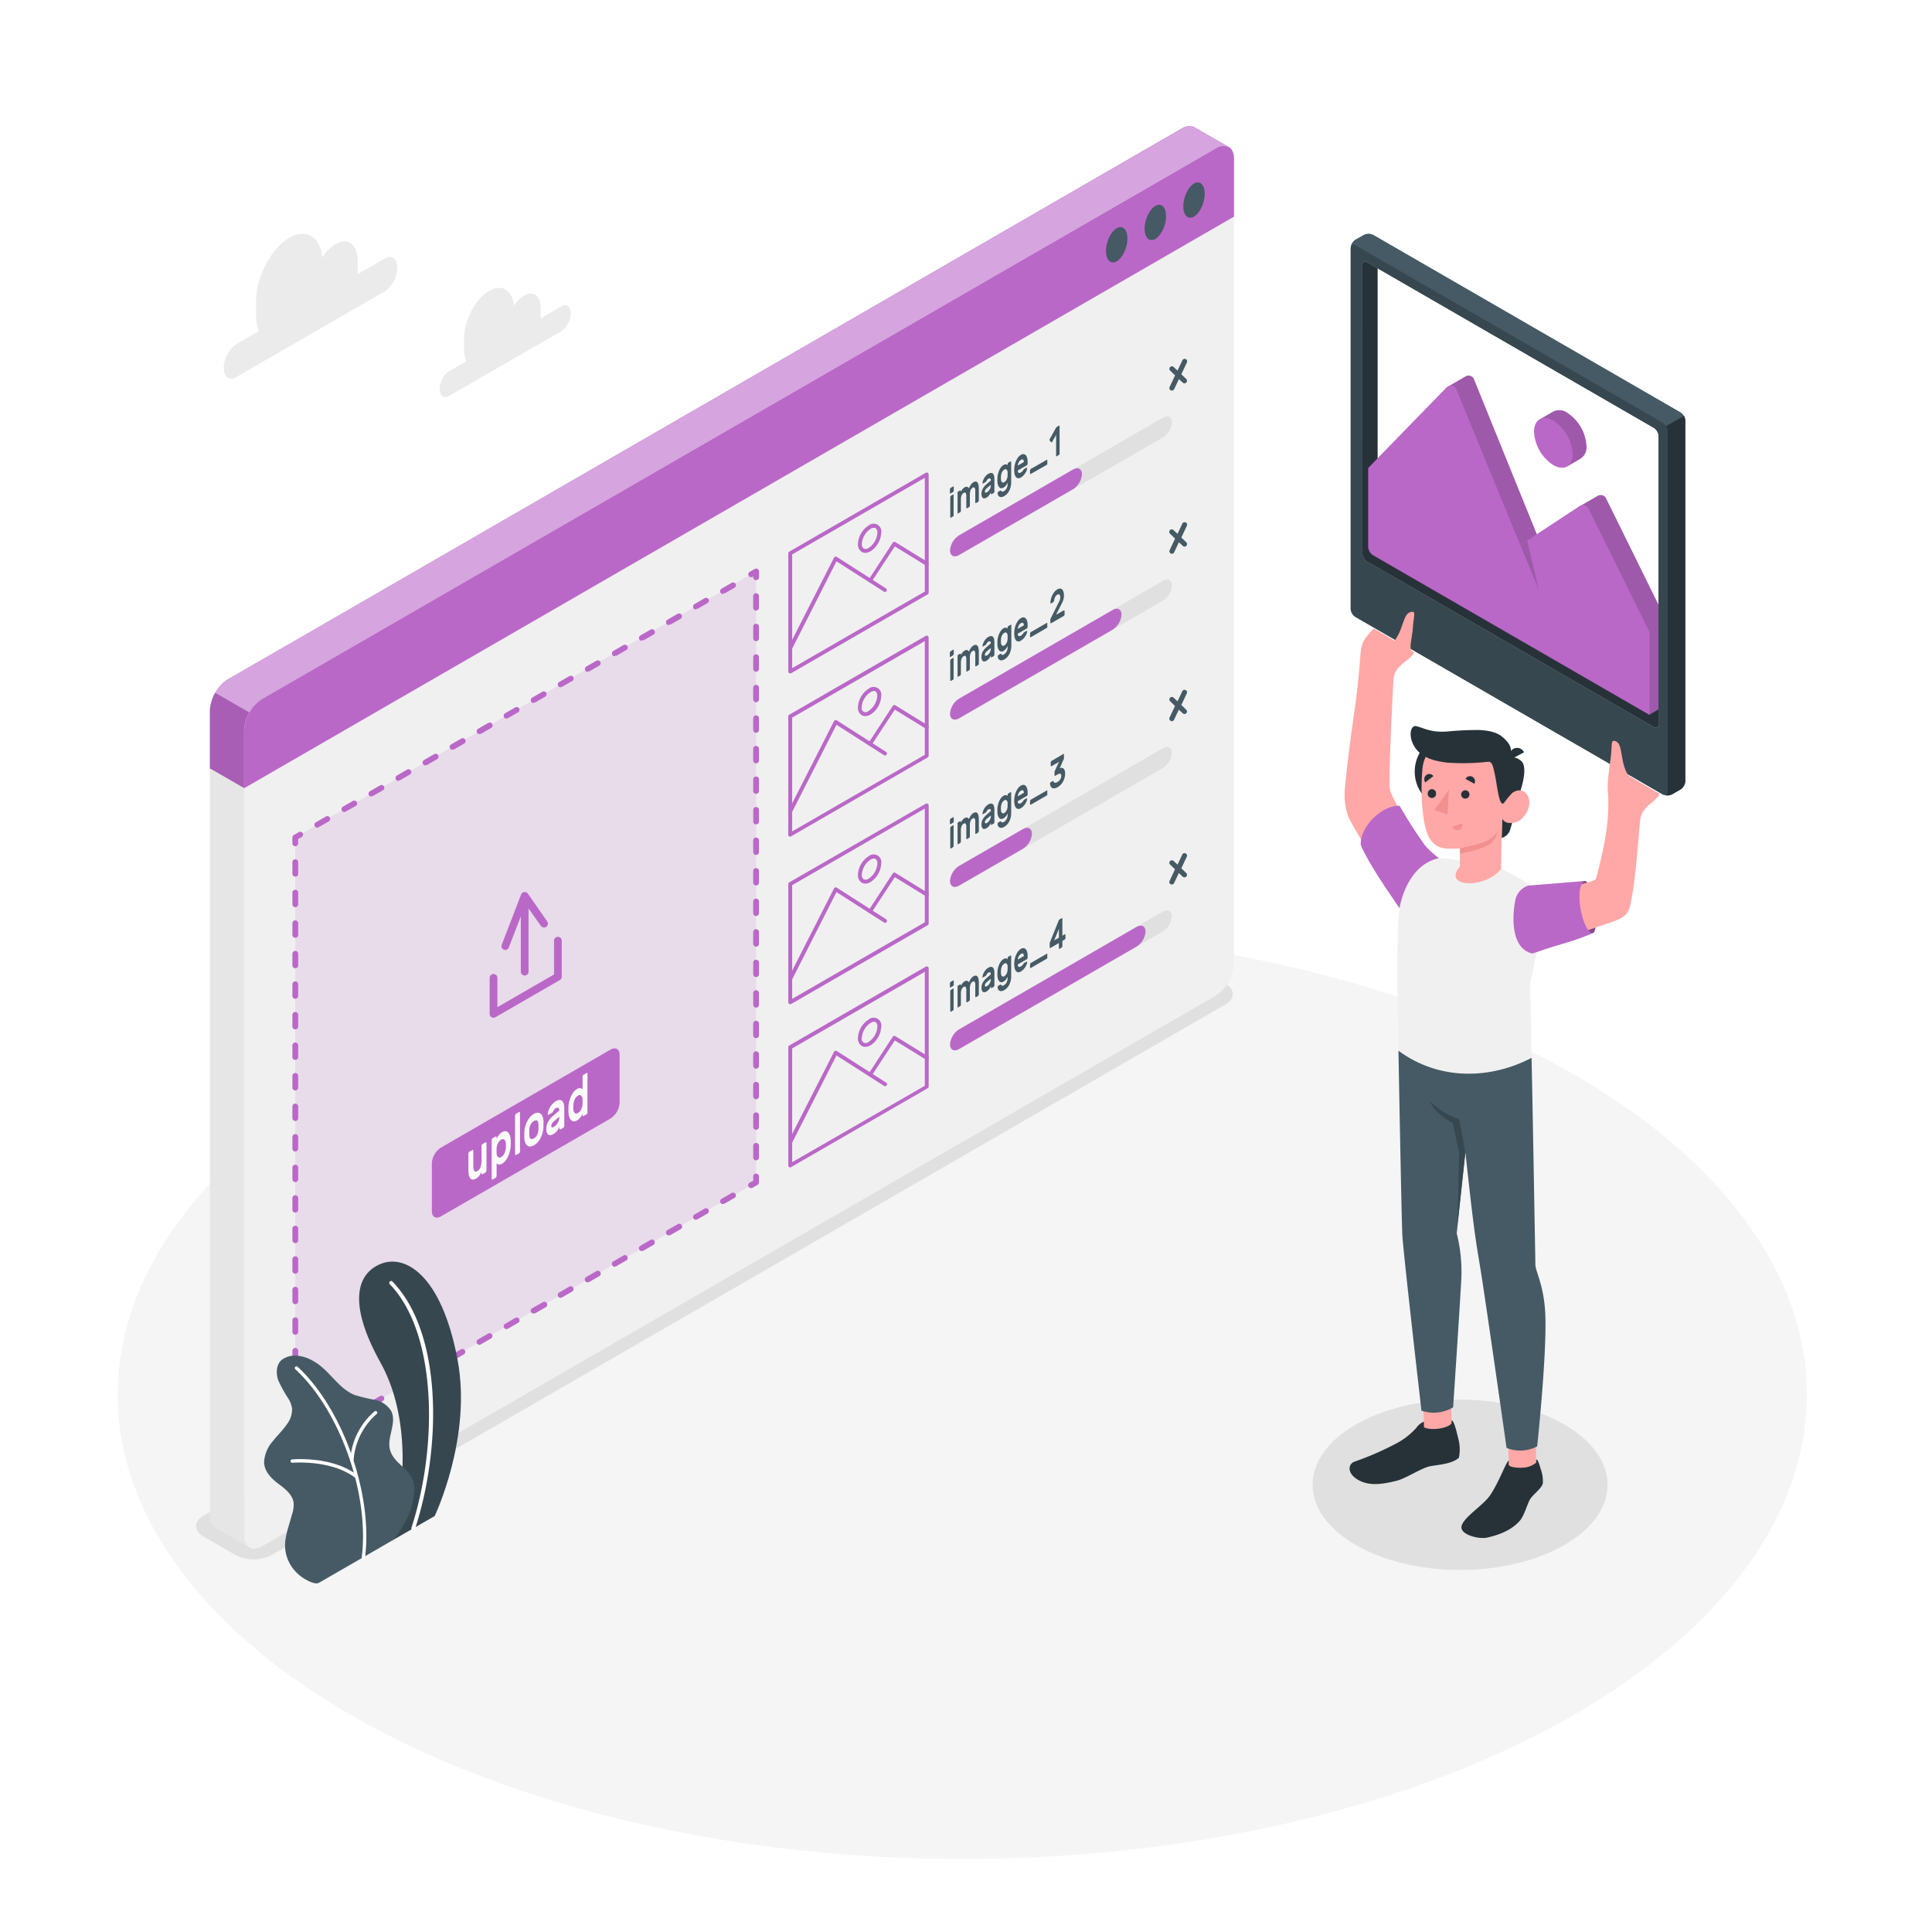 <svg class="animated" id="freepik_stories-image-upload" xmlns="http://www.w3.org/2000/svg" viewBox="0 0 500 500" version="1.1" xmlns:xlink="http://www.w3.org/1999/xlink" xmlns:svgjs="http://svgjs.com/svgjs"><style>svg#freepik_stories-image-upload:not(.animated) .animable {opacity: 0;}svg#freepik_stories-image-upload.animated #freepik--Clouds--inject-17 {animation: 3s Infinite  linear shake;animation-delay: 0s;}svg#freepik_stories-image-upload.animated #freepik--Window--inject-17 {animation: 6s Infinite  linear heartbeat;animation-delay: 0s;}svg#freepik_stories-image-upload.animated #freepik--Character--inject-17 {animation: 6s Infinite  linear shake;animation-delay: 0s;}            @keyframes shake {                10%, 90% {                    transform: translate3d(-1px, 0, 0);                  }                  20%, 80% {                    transform: translate3d(2px, 0, 0);                  }                  30%, 50%, 70% {                    transform: translate3d(-4px, 0, 0);                  }                  40%, 60% {                    transform: translate3d(4px, 0, 0);                  }            }                    @keyframes heartbeat {                0% {                    transform: scale(1);                }                10% {                    transform: scale(1.1);                }                30% {                    transform: scale(1);                }                40% {                    transform: scale(1);                }                50% {                    transform: scale(1.1);                }                60% {                    transform: scale(1);                }                100% {                    transform: scale(1);                }            }        </style><g id="freepik--Floor--inject-17" style="transform-origin: 249.05px 360.94px 0px;" class="animable"><ellipse id="freepik--floor--inject-17" cx="249.05" cy="360.94" rx="218.59" ry="120.16" style="fill: rgb(245, 245, 245); transform-origin: 249.05px 360.94px 0px;" class="animable"></ellipse></g><g id="freepik--Shadows--inject-17" style="transform-origin: 233.39px 327.472px 0px;" class="animable"><ellipse id="freepik--Shadow--inject-17" cx="377.87" cy="384.26" rx="38.17" ry="22.04" style="fill: rgb(224, 224, 224); transform-origin: 377.87px 384.26px 0px;" class="animable"></ellipse><path id="freepik--shadow--inject-17" d="M60.94,402.44l-8.25-4.77c-2.6-1.5-2.6-3.93,0-5.43L299.45,249.77a10.42,10.42,0,0,1,9.42,0l8.24,4.76c2.6,1.51,2.6,3.94,0,5.44L70.35,402.44A10.4,10.4,0,0,1,60.94,402.44Z" style="fill: rgb(224, 224, 224); transform-origin: 184.9px 326.105px 0px;" class="animable"></path></g><g id="freepik--Clouds--inject-17" style="transform-origin: 102.81px 81.641px 0px;" class="animable animator-active"><g id="freepik--clouds--inject-17" style="transform-origin: 102.81px 81.641px 0px;" class="animable"><path d="M99.63,66.87,92.52,71a10,10,0,0,0,.06-1.08V67.52c0-4.23-2.57-6.18-5.75-4.35a10.53,10.53,0,0,0-3.42,3.5c-.52-5.37-4.14-7.67-8.53-5.14-4.75,2.74-8.6,10.1-8.6,16.43v3.56A11.17,11.17,0,0,0,67,85.7l-5.9,3.41a7.65,7.65,0,0,0-3.19,6.09c0,2.35,1.43,3.43,3.19,2.41L99.63,75.37a7.62,7.62,0,0,0,3.19-6.09C102.82,66.93,101.39,65.86,99.63,66.87Z" style="fill: rgb(235, 235, 235); transform-origin: 80.365px 79.248px 0px;" id="ellgcvi11ff8" class="animable"></path><path d="M145.3,79.29l-5.36,3.1a7.63,7.63,0,0,0,0-.82V79.78c0-3.2-1.94-4.67-4.33-3.28a7.89,7.89,0,0,0-2.59,2.64c-.39-4-3.12-5.79-6.43-3.88-3.59,2.07-6.49,7.62-6.49,12.4v2.68a8.4,8.4,0,0,0,.55,3.16l-4.46,2.57a5.77,5.77,0,0,0-2.4,4.6c0,1.77,1.07,2.59,2.4,1.82L145.3,85.7a5.74,5.74,0,0,0,2.41-4.59C147.71,79.34,146.63,78.52,145.3,79.29Z" style="fill: rgb(235, 235, 235); transform-origin: 130.75px 88.636px 0px;" id="els566pk93uoh" class="animable"></path></g></g><g id="freepik--Window--inject-17" style="transform-origin: 186.825px 216.714px 0px;" class="animable"><g id="freepik--window--inject-17" style="transform-origin: 186.825px 216.714px 0px;" class="animable"><path d="M63.17,204,319.35,56.07v-15h0a5.45,5.45,0,0,0-.09-.94.5.5,0,0,0,0-.12,3.79,3.79,0,0,0-.22-.72l-.06-.15a2.91,2.91,0,0,0-.34-.54l-.12-.13a1.88,1.88,0,0,0-.43-.37,2,2,0,0,0-.32-.18.75.75,0,0,1,.13.06c-.55-.34-2.15-1.26-3.83-2.23L309.25,33l-.12-.07-.33-.16a3.6,3.6,0,0,0-3,.49L78.71,164.4,59,175.76a7.27,7.27,0,0,0-.94.66,10.54,10.54,0,0,0-3.76,7.49v15l8.83,5.1Z" style="fill: rgb(186, 104, 200); transform-origin: 186.825px 118.323px 0px;" id="eln8toj63vfst" class="animable"></path><path d="M318.3,38.3l-.16-.11Z" style="fill: rgb(245, 245, 245); transform-origin: 318.22px 38.245px 0px;" id="elif9bgx1453" class="animable"></path><path d="M318.14,38.19a1.7,1.7,0,0,0-.22-.15l.09.05Z" style="fill: rgb(245, 245, 245); transform-origin: 318.03px 38.115px 0px;" id="el9creai27ed" class="animable"></path><path d="M318.57,38.57a1.72,1.72,0,0,0-.27-.27A2.29,2.29,0,0,1,318.57,38.57Z" style="fill: rgb(245, 245, 245); transform-origin: 318.435px 38.435px 0px;" id="elfi0s1s1au9b" class="animable"></path><path d="M67.88,180.86,314.64,38.39c2.6-1.5,4.71-.28,4.71,2.72V249.53a10.4,10.4,0,0,1-4.71,8.15L67.88,400.15c-2.6,1.5-4.71.28-4.71-2.72V189A10.4,10.4,0,0,1,67.88,180.86Z" style="fill: rgb(240, 240, 240); transform-origin: 191.26px 219.27px 0px;" id="el4l4xsvo1b3i" class="animable"></path><path d="M314.64,38.39,67.88,180.86A10.4,10.4,0,0,0,63.17,189v15L319.35,56.07v-15C319.35,38.11,317.24,36.89,314.64,38.39Z" style="fill: rgb(186, 104, 200); transform-origin: 191.26px 120.874px 0px;" id="elkm11sofe4ei" class="animable"></path><g id="el80oy7veywki"><path d="M55.71,179.28a9.63,9.63,0,0,0-1.38,4.64v15l8.84,5.1V189a9.63,9.63,0,0,1,1.38-4.64Z" style="opacity: 0.1; transform-origin: 59.44px 191.65px 0px;" class="animable"></path></g><g id="elec8pgp6hu7c"><path d="M309.13,33a3.32,3.32,0,0,0-3.33.33L59,175.76a9.59,9.59,0,0,0-3.33,3.52l8.84,5.1a9.59,9.59,0,0,1,3.33-3.52L314.64,38.39a3.32,3.32,0,0,1,3.24-.37C316.61,37.26,310,33.43,309.13,33Z" style="fill: rgb(255, 255, 255); opacity: 0.4; transform-origin: 186.775px 108.539px 0px;" class="animable"></path></g><path d="M64.46,400.42c-1.21-.68-8-4.56-8.81-5.09a3.33,3.33,0,0,1-1.31-3V198.88l8.84,5.1V397.43A3.36,3.36,0,0,0,64.46,400.42Z" style="fill: rgb(230, 230, 230); transform-origin: 59.391px 299.65px 0px;" id="el2hw6so4oagx" class="animable"></path><path d="M289,59.07c-1.54.89-2.78,3.52-2.78,5.88s1.24,3.56,2.78,2.68,2.78-3.52,2.78-5.89S290.55,58.19,289,59.07Z" style="fill: rgb(69, 90, 100); transform-origin: 289px 63.349px 0px;" id="elvi2ousscg5k" class="animable"></path><path d="M299,53.29c-1.53.88-2.78,3.52-2.78,5.88s1.25,3.56,2.78,2.67,2.78-3.52,2.78-5.88S300.56,52.4,299,53.29Z" style="fill: rgb(69, 90, 100); transform-origin: 299px 57.565px 0px;" id="elku09op8cdo" class="animable"></path><path d="M309,47.5c-1.53.89-2.77,3.52-2.77,5.88s1.24,3.56,2.77,2.68,2.78-3.52,2.78-5.89S310.56,46.61,309,47.5Z" style="fill: rgb(69, 90, 100); transform-origin: 309.005px 51.777px 0px;" id="elbp9g3dpni2" class="animable"></path><g id="ellhxqsfsl20h"><polygon points="76.42 216.73 195.68 147.88 195.68 305.98 76.42 374.83 76.42 216.73" style="fill: rgb(186, 104, 200); opacity: 0.15; transform-origin: 136.05px 261.355px 0px;" class="animable"></polygon></g><path d="M76.42,219a.76.76,0,0,1-.75-.75v-1.5a.73.73,0,0,1,.38-.65l1.3-.75a.74.74,0,0,1,1,.27.76.76,0,0,1-.27,1l-.93.53v1.07A.75.75,0,0,1,76.42,219Z" style="fill: rgb(186, 104, 200); transform-origin: 77.054px 217.128px 0px;" id="elunocpyjb5tc" class="animable"></path><path d="M82.11,214.19a.75.75,0,0,1-.65-.37.74.74,0,0,1,.27-1l2.63-1.52a.75.75,0,0,1,1,.27.76.76,0,0,1-.28,1l-2.63,1.51A.74.74,0,0,1,82.11,214.19Zm7-4.05a.75.75,0,0,1-.65-.37.76.76,0,0,1,.28-1l2.63-1.51a.75.75,0,0,1,.75,1.29L89.5,210A.75.75,0,0,1,89.12,210.14Zm7-4a.75.75,0,0,1-.65-.37.76.76,0,0,1,.27-1l2.64-1.52a.75.75,0,0,1,1,.28.75.75,0,0,1-.27,1L96.51,206A.69.69,0,0,1,96.14,206.09Zm7-4.05a.75.75,0,0,1-.38-1.4l2.63-1.52a.76.76,0,0,1,1,.28.75.75,0,0,1-.28,1l-2.63,1.52A.74.74,0,0,1,103.16,202Zm7-4a.75.75,0,0,1-.37-1.4l2.63-1.52a.75.75,0,0,1,.75,1.3l-2.63,1.52A.75.75,0,0,1,110.17,198Zm7-4.05a.76.76,0,0,1-.65-.38.75.75,0,0,1,.28-1l2.63-1.52a.75.75,0,0,1,.75,1.3l-2.63,1.52A.75.75,0,0,1,117.19,193.94Zm7-4.05a.76.76,0,0,1-.65-.38.74.74,0,0,1,.27-1l2.63-1.52a.75.75,0,1,1,.75,1.3l-2.63,1.52A.71.71,0,0,1,124.21,189.89Zm7-4a.75.75,0,0,1-.38-1.4l2.63-1.52a.75.75,0,0,1,1,.27.76.76,0,0,1-.28,1l-2.63,1.52A.86.86,0,0,1,131.23,185.84Zm7-4.05a.75.75,0,0,1-.37-1.4l2.63-1.52a.74.74,0,0,1,1,.27.75.75,0,0,1-.27,1l-2.63,1.52A.86.86,0,0,1,138.24,181.79Zm7-4.06a.75.75,0,0,1-.38-1.4l2.63-1.51a.75.75,0,0,1,1,.27.74.74,0,0,1-.28,1l-2.63,1.52A.69.69,0,0,1,145.26,177.73Zm7-4a.73.73,0,0,1-.65-.37.75.75,0,0,1,.27-1l2.63-1.52a.76.76,0,0,1,1,.28.75.75,0,0,1-.28,1l-2.63,1.52A.74.74,0,0,1,152.28,173.68Zm7-4.05a.75.75,0,0,1-.65-.37.76.76,0,0,1,.28-1l2.63-1.52a.75.75,0,0,1,1,.28.74.74,0,0,1-.27,1l-2.63,1.52A.75.75,0,0,1,159.29,169.63Zm7-4a.75.75,0,0,1-.65-.37.76.76,0,0,1,.27-1l2.64-1.52a.75.75,0,0,1,.75,1.3l-2.64,1.52A.69.69,0,0,1,166.31,165.58Zm7-4.05a.75.75,0,0,1-.38-1.4l2.63-1.52a.75.75,0,1,1,.75,1.3l-2.63,1.52A.74.74,0,0,1,173.33,161.53Zm7-4.05a.75.75,0,0,1-.37-1.4l2.63-1.52a.74.74,0,0,1,1,.27.75.75,0,0,1-.27,1l-2.63,1.52A.75.75,0,0,1,180.34,157.48Zm7-4a.76.76,0,0,1-.65-.38.75.75,0,0,1,.27-1l2.64-1.52a.74.74,0,0,1,1,.27.75.75,0,0,1-.27,1l-2.64,1.52A.69.69,0,0,1,187.36,153.43Z" style="fill: rgb(186, 104, 200); transform-origin: 135.913px 182.463px 0px;" id="els5oiefv2b7r" class="animable"></path><path d="M195.68,150.13a.75.75,0,0,1-.75-.75v-.21l-.18.11a.75.75,0,0,1-1-.28.74.74,0,0,1,.27-1l1.3-.75a.72.72,0,0,1,.75,0,.75.75,0,0,1,.38.65v1.5A.76.76,0,0,1,195.68,150.13Z" style="fill: rgb(186, 104, 200); transform-origin: 195.053px 148.637px 0px;" id="el4kh60nlbs6o" class="animable"></path><path d="M195.68,300.29a.74.74,0,0,1-.75-.75v-3a.75.75,0,0,1,1.5,0v3A.75.75,0,0,1,195.68,300.29Zm0-7.9a.75.75,0,0,1-.75-.75v-3a.75.75,0,0,1,1.5,0v3A.76.76,0,0,1,195.68,292.39Zm0-7.91a.74.74,0,0,1-.75-.75v-3a.75.75,0,0,1,1.5,0v3A.75.75,0,0,1,195.68,284.48Zm0-7.9a.74.74,0,0,1-.75-.75v-3a.75.75,0,0,1,1.5,0v3A.75.75,0,0,1,195.68,276.58Zm0-7.9a.75.75,0,0,1-.75-.75v-3a.75.75,0,0,1,1.5,0v3A.76.76,0,0,1,195.68,268.68Zm0-7.91a.74.74,0,0,1-.75-.75v-3a.75.75,0,0,1,1.5,0v3A.75.75,0,0,1,195.68,260.77Zm0-7.9a.75.75,0,0,1-.75-.75v-3a.75.75,0,0,1,1.5,0v3A.76.76,0,0,1,195.68,252.87Zm0-7.9a.75.75,0,0,1-.75-.75v-3a.75.75,0,0,1,1.5,0v3A.76.76,0,0,1,195.68,245Zm0-7.91a.74.74,0,0,1-.75-.75v-3a.75.75,0,1,1,1.5,0v3A.75.75,0,0,1,195.68,237.06Zm0-7.9a.75.75,0,0,1-.75-.75v-3a.75.75,0,0,1,1.5,0v3A.76.76,0,0,1,195.68,229.16Zm0-7.9a.75.75,0,0,1-.75-.75v-3a.75.75,0,0,1,1.5,0v3A.76.76,0,0,1,195.68,221.26Zm0-7.91a.74.74,0,0,1-.75-.75v-3a.75.75,0,0,1,1.5,0v3A.75.75,0,0,1,195.68,213.35Zm0-7.9a.75.75,0,0,1-.75-.75v-3a.75.75,0,0,1,1.5,0v3A.76.76,0,0,1,195.68,205.45Zm0-7.9a.75.75,0,0,1-.75-.75v-3a.75.75,0,1,1,1.5,0v3A.76.76,0,0,1,195.68,197.55Zm0-7.91a.74.74,0,0,1-.75-.75v-3a.75.75,0,0,1,1.5,0v3A.75.75,0,0,1,195.68,189.64Zm0-7.9a.75.75,0,0,1-.75-.75v-3a.75.75,0,0,1,1.5,0v3A.76.76,0,0,1,195.68,181.74Zm0-7.9a.75.75,0,0,1-.75-.75v-3a.75.75,0,0,1,1.5,0v3A.76.76,0,0,1,195.68,173.84Zm0-7.91a.74.74,0,0,1-.75-.75v-3a.75.75,0,1,1,1.5,0v3A.75.75,0,0,1,195.68,165.93Zm0-7.9a.75.75,0,0,1-.75-.75v-3a.75.75,0,0,1,1.5,0v3A.76.76,0,0,1,195.68,158Z" style="fill: rgb(186, 104, 200); transform-origin: 195.68px 226.91px 0px;" id="elpxu2pkzsote" class="animable"></path><path d="M194.38,307.48a.75.75,0,0,1-.38-1.4l.93-.53v-1.07a.75.75,0,0,1,1.5,0V306a.75.75,0,0,1-.38.65l-1.3.75A.74.74,0,0,1,194.38,307.48Z" style="fill: rgb(186, 104, 200); transform-origin: 195.027px 305.605px 0px;" id="elm517xr30fv8" class="animable"></path><path d="M82.1,372.3a.73.73,0,0,1-.64-.37.75.75,0,0,1,.27-1l2.63-1.52a.76.76,0,0,1,1,.28.75.75,0,0,1-.28,1l-2.63,1.52A.75.75,0,0,1,82.1,372.3Zm7-4.05a.74.74,0,0,1-.65-.38.75.75,0,0,1,.28-1l2.63-1.52a.75.75,0,0,1,.75,1.3l-2.63,1.52A.75.75,0,0,1,89.12,368.25Zm7-4.05a.76.76,0,0,1-.65-.38.74.74,0,0,1,.27-1l2.64-1.52a.74.74,0,0,1,1,.27.76.76,0,0,1-.27,1l-2.64,1.52A.69.69,0,0,1,96.14,364.2Zm7-4.05a.75.75,0,0,1-.38-1.4l2.63-1.52a.75.75,0,0,1,1,.27.76.76,0,0,1-.28,1l-2.63,1.52A.86.86,0,0,1,103.16,360.15Zm7-4a.75.75,0,0,1-.37-1.4l2.63-1.52a.74.74,0,0,1,1,.27.75.75,0,0,1-.27,1L110.55,356A.86.86,0,0,1,110.17,356.1Zm7-4.06a.75.75,0,0,1-.38-1.39l2.64-1.52a.75.75,0,0,1,.75,1.29l-2.64,1.52A.69.69,0,0,1,117.19,352Zm7-4.05a.75.75,0,0,1-.38-1.4l2.63-1.52a.76.76,0,0,1,1,.28.75.75,0,0,1-.28,1l-2.63,1.52A.74.74,0,0,1,124.21,348Zm7-4.05a.75.75,0,0,1-.37-1.4l2.63-1.52a.75.75,0,0,1,1,.28.74.74,0,0,1-.27,1l-2.63,1.52A.75.75,0,0,1,131.22,343.94Zm7-4.05a.75.75,0,0,1-.65-.37.75.75,0,0,1,.28-1L140.5,337a.75.75,0,0,1,.75,1.3l-2.63,1.52A.75.75,0,0,1,138.24,339.89Zm7-4.05a.75.75,0,0,1-.38-1.4l2.63-1.52a.75.75,0,0,1,1,.28.75.75,0,0,1-.28,1l-2.63,1.52A.71.71,0,0,1,145.26,335.84Zm7-4a.75.75,0,0,1-.38-1.4l2.63-1.52a.75.75,0,1,1,.75,1.3l-2.63,1.52A.74.74,0,0,1,152.28,331.79Zm7-4.05a.75.75,0,0,1-.37-1.4l2.63-1.52a.74.74,0,0,1,1,.27.75.75,0,0,1-.27,1l-2.63,1.52A.86.86,0,0,1,159.29,327.74Zm7-4.05a.76.76,0,0,1-.65-.38.74.74,0,0,1,.27-1l2.63-1.52a.75.75,0,1,1,.75,1.3l-2.63,1.51A.7.7,0,0,1,166.31,323.69Zm7-4.06a.73.73,0,0,1-.65-.37.75.75,0,0,1,.27-1l2.63-1.51a.75.75,0,1,1,.75,1.29l-2.63,1.52A.74.74,0,0,1,173.33,319.63Zm7-4.05a.75.75,0,0,1-.65-.37.76.76,0,0,1,.28-1l2.63-1.52a.75.75,0,0,1,1,.28.74.74,0,0,1-.27,1l-2.63,1.52A.75.75,0,0,1,180.34,315.58Zm7-4.05a.75.75,0,0,1-.65-.37.76.76,0,0,1,.27-1l2.64-1.52a.75.75,0,0,1,1,.28.74.74,0,0,1-.27,1l-2.64,1.52A.69.69,0,0,1,187.36,311.53Z" style="fill: rgb(186, 104, 200); transform-origin: 135.912px 340.476px 0px;" id="eldczoig5n0k" class="animable"></path><path d="M76.42,375.58a.74.74,0,0,1-.75-.75v-1.5a.75.75,0,0,1,1.5,0v.2l.17-.1a.76.76,0,0,1,1,.28.74.74,0,0,1-.28,1l-1.3.75A.69.69,0,0,1,76.42,375.58Z" style="fill: rgb(186, 104, 200); transform-origin: 77.051px 374.08px 0px;" id="elax2teaj3bzr" class="animable"></path><path d="M76.42,369.14a.75.75,0,0,1-.75-.75v-3a.75.75,0,0,1,1.5,0v3A.75.75,0,0,1,76.42,369.14Zm0-7.9a.76.76,0,0,1-.75-.75v-3a.75.75,0,0,1,1.5,0v3A.76.76,0,0,1,76.42,361.24Zm0-7.9a.76.76,0,0,1-.75-.75v-3a.75.75,0,0,1,1.5,0v3A.76.76,0,0,1,76.42,353.34Zm0-7.91h0a.75.75,0,0,1-.75-.75v-3a.75.75,0,0,1,.75-.75h0a.75.75,0,0,1,.75.75v3A.75.75,0,0,1,76.42,345.43Zm0-7.9a.76.76,0,0,1-.75-.75v-3a.75.75,0,0,1,1.5,0v3A.76.76,0,0,1,76.42,337.53Zm0-7.9a.76.76,0,0,1-.75-.75v-3a.75.75,0,0,1,1.5,0v3A.76.76,0,0,1,76.42,329.63Zm0-7.91a.75.75,0,0,1-.75-.75v-3a.75.75,0,0,1,1.5,0v3A.75.75,0,0,1,76.42,321.72Zm0-7.9a.76.76,0,0,1-.75-.75v-3a.75.75,0,0,1,1.5,0v3A.76.76,0,0,1,76.42,313.82Zm0-7.9a.76.76,0,0,1-.75-.75v-3a.75.75,0,0,1,1.5,0v3A.76.76,0,0,1,76.42,305.92Zm0-7.91h0a.75.75,0,0,1-.75-.75v-3a.75.75,0,0,1,.75-.75h0a.74.74,0,0,1,.75.75v3A.75.75,0,0,1,76.42,298Zm0-7.9a.76.76,0,0,1-.75-.75v-3a.75.75,0,0,1,1.5,0v3A.76.76,0,0,1,76.42,290.11Zm0-7.91a.75.75,0,0,1-.75-.75v-3a.75.75,0,0,1,1.5,0v3A.75.75,0,0,1,76.42,282.2Zm0-7.9a.75.75,0,0,1-.75-.75v-3a.75.75,0,0,1,1.5,0v3A.75.75,0,0,1,76.42,274.3Zm0-7.9a.76.76,0,0,1-.75-.75v-3a.75.75,0,0,1,1.5,0v3A.76.76,0,0,1,76.42,266.4Zm0-7.91a.75.75,0,0,1-.75-.75v-3a.75.75,0,0,1,1.5,0v3A.75.75,0,0,1,76.42,258.49Zm0-7.9a.76.76,0,0,1-.75-.75v-3a.75.75,0,0,1,1.5,0v3A.76.76,0,0,1,76.42,250.59Zm0-7.9a.76.76,0,0,1-.75-.75v-3a.75.75,0,0,1,1.5,0v3A.75.75,0,0,1,76.42,242.69Zm0-7.91a.75.75,0,0,1-.75-.75v-3a.75.75,0,0,1,1.5,0v3A.74.74,0,0,1,76.42,234.78Zm0-7.9a.76.76,0,0,1-.75-.75v-3a.75.75,0,0,1,1.5,0v3A.75.75,0,0,1,76.42,226.88Z" style="fill: rgb(186, 104, 200); transform-origin: 76.42px 295.76px 0px;" id="el4nz3zepafxx" class="animable"></path><path d="M127.72,263.39a1,1,0,0,1-.5-.13,1,1,0,0,1-.5-.87v-9.32a1,1,0,0,1,2,0v7.59l14.66-8.47v-8.74a1,1,0,0,1,2,0v9.32a1,1,0,0,1-.5.87l-16.66,9.62A1,1,0,0,1,127.72,263.39Z" style="fill: rgb(186, 104, 200); transform-origin: 136.05px 252.92px 0px;" id="elfubc7k7vnto" class="animable"></path><path d="M130.79,245.85a1.13,1.13,0,0,1-.36-.06,1,1,0,0,1-.57-1.3l5-13a1,1,0,0,1,.82-.63,1,1,0,0,1,.94.42l5,7.19a1,1,0,0,1-.25,1.39,1,1,0,0,1-1.39-.25L136,234l-4.31,11.19A1,1,0,0,1,130.79,245.85Z" style="fill: rgb(186, 104, 200); transform-origin: 135.794px 238.351px 0px;" id="el2b29o6nv64l" class="animable"></path><path d="M135.79,252.46a1,1,0,0,1-1-1V233.4a1,1,0,0,1,2,0v18.06A1,1,0,0,1,135.79,252.46Z" style="fill: rgb(186, 104, 200); transform-origin: 135.79px 242.43px 0px;" id="elfavf8u4ed6" class="animable"></path><path d="M114.11,297,158,271.64c1.3-.75,2.35-.14,2.35,1.36v12.39a5.22,5.22,0,0,1-2.35,4.08L114.11,314.8c-1.3.75-2.35.14-2.35-1.36V301.05A5.21,5.21,0,0,1,114.11,297Z" style="fill: rgb(186, 104, 200); transform-origin: 136.055px 293.22px 0px;" id="elyml84s5wxik" class="animable"></path><path d="M121.22,298.62a.67.67,0,0,1,.08-.33.49.49,0,0,1,.18-.23l.74-.43a.15.15,0,0,1,.19,0,.33.33,0,0,1,.08.24v3.82a2.54,2.54,0,0,0,.25,1.31c.17.26.44.28.82.07a1.94,1.94,0,0,0,.79-1,4.49,4.49,0,0,0,.27-1.61v-3.83a.8.8,0,0,1,.08-.33.47.47,0,0,1,.19-.22l.74-.43a.14.14,0,0,1,.19,0,.33.33,0,0,1,.08.24v7a.8.8,0,0,1-.08.33.57.57,0,0,1-.19.23l-.74.43a.15.15,0,0,1-.19,0,.33.33,0,0,1-.08-.24v-.35a5.89,5.89,0,0,1-.56.95,2.45,2.45,0,0,1-.8.74,1.6,1.6,0,0,1-1,.28.89.89,0,0,1-.62-.4,2.35,2.35,0,0,1-.34-.93,8.56,8.56,0,0,1-.09-1.3Z" style="fill: rgb(250, 250, 250); transform-origin: 123.555px 300.438px 0px;" id="eldcs6hg5dtqi" class="animable"></path><path d="M130,301.13a1.79,1.79,0,0,1-.55.22,1,1,0,0,1-.42,0,1,1,0,0,1-.31-.11,1.2,1.2,0,0,1-.2-.18v3.21a.8.8,0,0,1-.08.33.5.5,0,0,1-.19.23l-.74.43a.15.15,0,0,1-.19,0,.36.36,0,0,1-.07-.25v-9.88a.78.78,0,0,1,.07-.33.57.57,0,0,1,.19-.23l.74-.43a.15.15,0,0,1,.19,0,.37.37,0,0,1,.08.25v.34c0-.12.12-.26.2-.41a5.41,5.41,0,0,1,.31-.47,3.63,3.63,0,0,1,.42-.47,2.51,2.51,0,0,1,.55-.4,1.29,1.29,0,0,1,.88-.22,1.08,1.08,0,0,1,.68.39,2.5,2.5,0,0,1,.44.88,5.5,5.5,0,0,1,.18,1.23c0,.14,0,.32,0,.52s0,.38,0,.53a9.14,9.14,0,0,1-.18,1.44,8.25,8.25,0,0,1-.44,1.38,5.43,5.43,0,0,1-.68,1.18A3.14,3.14,0,0,1,130,301.13Zm.91-4.17a5.89,5.89,0,0,0,0-.84c0-.63-.17-1-.4-1.19a.71.71,0,0,0-.81,0,2.21,2.21,0,0,0-.81.91,3.61,3.61,0,0,0-.37,1.46,5.16,5.16,0,0,0,0,.59,4.45,4.45,0,0,0,0,.56,1.43,1.43,0,0,0,.37,1,.67.67,0,0,0,.81,0,2.12,2.12,0,0,0,.81-.9A3.78,3.78,0,0,0,130.91,297Z" style="fill: rgb(250, 250, 250); transform-origin: 129.714px 299.023px 0px;" id="elm3ct7tumexi" class="animable"></path><path d="M134.58,297.93a.8.8,0,0,1-.08.33.57.57,0,0,1-.19.23l-.74.43c-.08,0-.14,0-.19,0a.37.37,0,0,1-.08-.25v-9.88a.8.8,0,0,1,.08-.33.45.45,0,0,1,.19-.23l.74-.43a.15.15,0,0,1,.19,0,.33.33,0,0,1,.08.24Z" style="fill: rgb(250, 250, 250); transform-origin: 133.94px 293.343px 0px;" id="elp8uo51nsj8" class="animable"></path><path d="M138.17,288.28a2,2,0,0,1,1-.31,1.17,1.17,0,0,1,.75.27,1.76,1.76,0,0,1,.51.76,3.64,3.64,0,0,1,.22,1.17,3.33,3.33,0,0,1,0,.34v.84c0,.14,0,.25,0,.35a7,7,0,0,1-.22,1.42,6.74,6.74,0,0,1-.51,1.34,5.62,5.62,0,0,1-.75,1.14,3.71,3.71,0,0,1-1,.81,2,2,0,0,1-1,.31,1.11,1.11,0,0,1-.75-.27,1.68,1.68,0,0,1-.5-.75,3.92,3.92,0,0,1-.23-1.17,3,3,0,0,1,0-.33c0-.13,0-.27,0-.41s0-.28,0-.42,0-.26,0-.36a6.35,6.35,0,0,1,.22-1.42,7.24,7.24,0,0,1,.51-1.35,5.36,5.36,0,0,1,.75-1.14A3.6,3.6,0,0,1,138.17,288.28Zm1.18,2.7a2.13,2.13,0,0,0-.14-.69.72.72,0,0,0-.28-.33.55.55,0,0,0-.36,0,1.38,1.38,0,0,0-.4.17,1.82,1.82,0,0,0-.4.3,1.86,1.86,0,0,0-.37.45,3.53,3.53,0,0,0-.28.65,4.18,4.18,0,0,0-.14.86,2.91,2.91,0,0,0,0,.31c0,.12,0,.25,0,.38s0,.26,0,.38a2.27,2.27,0,0,0,0,.29,2.13,2.13,0,0,0,.14.69.72.72,0,0,0,.28.33.51.51,0,0,0,.37,0,1.85,1.85,0,0,0,.4-.16,2.61,2.61,0,0,0,.4-.3,2.16,2.16,0,0,0,.36-.46,3.26,3.26,0,0,0,.28-.65,4.18,4.18,0,0,0,.14-.86,2.45,2.45,0,0,0,0-.3v-.76A2.63,2.63,0,0,0,139.35,291Z" style="fill: rgb(250, 250, 250); transform-origin: 138.17px 292.345px 0px;" id="elxrr4ryw06wq" class="animable"></path><path d="M141.75,288.29a3.31,3.31,0,0,1,.18-.78,4.77,4.77,0,0,1,.4-.91,4.44,4.44,0,0,1,.64-.89,3.52,3.52,0,0,1,.87-.71,2.18,2.18,0,0,1,.9-.32,1,1,0,0,1,.69.2,1.52,1.52,0,0,1,.45.73,4.56,4.56,0,0,1,.15,1.27v4.43a.75.75,0,0,1-.07.33.51.51,0,0,1-.19.23l-.74.43c-.08,0-.14,0-.19,0a.33.33,0,0,1-.08-.24v-.5a4.66,4.66,0,0,1-.59,1.09,3.32,3.32,0,0,1-1,.88,1.91,1.91,0,0,1-.76.26.79.79,0,0,1-.55-.17,1.09,1.09,0,0,1-.35-.55,2.7,2.7,0,0,1-.13-.87,4,4,0,0,1,.48-1.9,5.38,5.38,0,0,1,1.29-1.54l1.59-1.34c0-.41-.09-.65-.26-.72a.77.77,0,0,0-.66.12,1.22,1.22,0,0,0-.38.32,3,3,0,0,0-.26.44,1.3,1.3,0,0,1-.17.26.43.43,0,0,1-.16.14l-.91.53c-.06,0-.12,0-.16,0S141.73,288.4,141.75,288.29Zm1.63,3.3a2.26,2.26,0,0,0,.59-.48,2.8,2.8,0,0,0,.44-.64,3,3,0,0,0,.26-.69,2.75,2.75,0,0,0,.09-.67V289l-1.33,1.13a2.72,2.72,0,0,0-.58.64,1.37,1.37,0,0,0-.17.65c0,.21.07.33.21.35A.79.79,0,0,0,143.38,291.59Z" style="fill: rgb(250, 250, 250); transform-origin: 143.705px 289.234px 0px;" id="el0c888vwsi0cm" class="animable"></path><path d="M149.29,281.85a2,2,0,0,1,.55-.22,1.23,1.23,0,0,1,.42,0,.77.77,0,0,1,.31.12.88.88,0,0,1,.2.18V278.7a.84.84,0,0,1,.08-.34.46.46,0,0,1,.18-.22l.75-.43a.15.15,0,0,1,.19,0,.33.33,0,0,1,.07.24v9.89a.78.78,0,0,1-.07.33.53.53,0,0,1-.19.22l-.75.43a.13.13,0,0,1-.18,0,.33.33,0,0,1-.08-.24v-.35c-.05.12-.12.26-.2.41a4.32,4.32,0,0,1-.31.48,4.44,4.44,0,0,1-.42.47,3.23,3.23,0,0,1-.55.4,1.34,1.34,0,0,1-.88.22,1.14,1.14,0,0,1-.68-.4,2.44,2.44,0,0,1-.44-.87,4.67,4.67,0,0,1-.18-1.23c0-.15,0-.32,0-.52s0-.38,0-.54a7.18,7.18,0,0,1,.18-1.43,8.67,8.67,0,0,1,.44-1.39,5.6,5.6,0,0,1,.68-1.17A3,3,0,0,1,149.29,281.85Zm-.91,4.18a5.89,5.89,0,0,0,0,.84c0,.63.17,1,.39,1.18a.71.71,0,0,0,.82,0,2.1,2.1,0,0,0,.8-.9,3.54,3.54,0,0,0,.38-1.47c0-.16,0-.35,0-.58s0-.42,0-.56a1.35,1.35,0,0,0-.38-1,.66.66,0,0,0-.8,0,2.33,2.33,0,0,0-.82.9A4,4,0,0,0,148.38,286Z" style="fill: rgb(250, 250, 250); transform-origin: 149.576px 283.946px 0px;" id="elp0ghtx7nuj" class="animable"></path><path d="M204.51,174.28a.54.54,0,0,1-.25-.06.5.5,0,0,1-.25-.44V143.19a.5.5,0,0,1,.25-.43l35.33-20.4a.5.5,0,0,1,.5,0,.48.48,0,0,1,.25.43v30.59a.5.5,0,0,1-.25.44l-35.33,20.4A.54.54,0,0,1,204.51,174.28Zm.5-30.8v29.44l34.33-19.82V123.66Z" style="fill: rgb(186, 104, 200); transform-origin: 222.175px 148.287px 0px;" id="elj8gfr8wnk9j" class="animable"></path><path d="M204.51,168.17a.5.5,0,0,1-.44-.73l11.77-23.12a.5.5,0,0,1,.32-.25.48.48,0,0,1,.4.06l12.75,8.16a.5.5,0,0,1-.54.84l-12.29-7.86L205,167.9A.51.51,0,0,1,204.51,168.17Z" style="fill: rgb(186, 104, 200); transform-origin: 216.766px 156.111px 0px;" id="elx8wxty9yxsd" class="animable"></path><path d="M225.23,150.77a.57.57,0,0,1-.28-.08.5.5,0,0,1-.14-.69l6.23-9.54a.49.49,0,0,1,.68-.15l8.39,5.17a.51.51,0,0,1,.16.69.49.49,0,0,1-.69.16l-8-4.92-6,9.13A.48.48,0,0,1,225.23,150.77Z" style="fill: rgb(186, 104, 200); transform-origin: 232.535px 145.501px 0px;" id="elqshar19xfsr" class="animable"></path><path d="M223.93,143.08a1.76,1.76,0,0,1-.9-.24,2.24,2.24,0,0,1-1-2.06,6,6,0,0,1,2.77-4.78,2,2,0,0,1,3.26,1.88,6.06,6.06,0,0,1-2.76,4.79A2.86,2.86,0,0,1,223.93,143.08Zm2.25-6.49a1.78,1.78,0,0,0-.87.27,5.1,5.1,0,0,0-2.27,3.92,1.34,1.34,0,0,0,.49,1.2,1.36,1.36,0,0,0,1.28-.18,5.1,5.1,0,0,0,2.26-3.92,1.3,1.3,0,0,0-.49-1.19A.74.74,0,0,0,226.18,136.59Z" style="fill: rgb(186, 104, 200); transform-origin: 225.057px 139.304px 0px;" id="elyr5oo0be0s" class="animable"></path><path d="M307,98.09l-1.27-1.23,1.41-3a.65.65,0,1,0-1.17-.55l-1.23,2.6-1-.93a.65.65,0,0,0-.9.94l1.27,1.23-1.41,3a.65.65,0,0,0,.31.87.67.67,0,0,0,.28.06.65.65,0,0,0,.58-.37l1.23-2.6,1,.92a.66.66,0,0,0,.45.18A.63.63,0,0,0,307,99,.64.64,0,0,0,307,98.09Z" style="fill: rgb(69, 90, 100); transform-origin: 304.935px 96.977px 0px;" id="elkq9c5ftr1x" class="animable"></path><path d="M245.87,142.44c0,1.41,1.06,1.94,2.36,1.19l52.71-30.43a5,5,0,0,0,2.35-3.91c0-1.41-1.05-1.94-2.35-1.19l-52.71,30.43A5.05,5.05,0,0,0,245.87,142.44Z" style="fill: rgb(224, 224, 224); transform-origin: 274.58px 125.865px 0px;" id="elffigryhrfs5" class="animable"></path><path d="M245.87,142.44c0,1.41,1.06,1.94,2.36,1.19l29.43-17a5,5,0,0,0,2.35-3.91c0-1.41-1.05-1.94-2.35-1.19l-29.43,17A5.05,5.05,0,0,0,245.87,142.44Z" style="fill: rgb(186, 104, 200); transform-origin: 262.94px 132.58px 0px;" id="elgcs1ytd6cb" class="animable"></path><path d="M246.64,125.91a.1.1,0,0,1,.13,0,.24.24,0,0,1,.06.18v.85a.53.53,0,0,1-.06.24.36.36,0,0,1-.13.16l-.61.35a.09.09,0,0,1-.13,0,.21.21,0,0,1-.06-.17v-.85a.53.53,0,0,1,.06-.24.31.31,0,0,1,.13-.16Zm.15,7.33a.69.69,0,0,1,0,.24.41.41,0,0,1-.14.17l-.53.31a.14.14,0,0,1-.14,0,.24.24,0,0,1-.05-.18V128.7a.5.5,0,0,1,.05-.23.35.35,0,0,1,.14-.17l.53-.31a.11.11,0,0,1,.14,0,.3.3,0,0,1,0,.18Z" style="fill: rgb(69, 90, 100); transform-origin: 246.335px 129.932px 0px;" id="el6m93g60l4j5" class="animable"></path><path d="M248.68,127.33a4.11,4.11,0,0,1,.41-.72,2,2,0,0,1,.51-.46.92.92,0,0,1,.72-.16.78.78,0,0,1,.45.41,3.43,3.43,0,0,1,.23-.52,3,3,0,0,1,.28-.46,2.88,2.88,0,0,1,.31-.36,2,2,0,0,1,.32-.24,1,1,0,0,1,.67-.19.69.69,0,0,1,.44.31,1.65,1.65,0,0,1,.23.67,5.53,5.53,0,0,1,.07.94v2.92a.53.53,0,0,1-.06.24.34.34,0,0,1-.13.17l-.54.31a.1.1,0,0,1-.13,0,.24.24,0,0,1-.06-.18v-2.87a1.48,1.48,0,0,0-.18-.92c-.13-.13-.3-.13-.52,0a1.29,1.29,0,0,0-.48.56,2.58,2.58,0,0,0-.22,1.12v2.92a.69.69,0,0,1-.05.24.41.41,0,0,1-.14.17l-.54.31a.12.12,0,0,1-.13,0,.24.24,0,0,1-.06-.18v-2.87a1.54,1.54,0,0,0-.18-.93c-.12-.12-.29-.12-.51,0a1.27,1.27,0,0,0-.5.58,2.6,2.6,0,0,0-.21,1.15v2.87a.52.52,0,0,1-.05.24.36.36,0,0,1-.13.16l-.54.31a.11.11,0,0,1-.14,0,.25.25,0,0,1,0-.17v-5.07a.69.69,0,0,1,0-.24.38.38,0,0,1,.14-.16l.54-.31a.09.09,0,0,1,.13,0s.05.09.05.17Z" style="fill: rgb(69, 90, 100); transform-origin: 250.563px 128.761px 0px;" id="elgf5tvxc7qij" class="animable"></path><path d="M254.26,125a2.93,2.93,0,0,1,.13-.56,3.61,3.61,0,0,1,.75-1.3,2.61,2.61,0,0,1,.63-.51,1.65,1.65,0,0,1,.65-.23.77.77,0,0,1,.5.14,1.17,1.17,0,0,1,.32.53,3.35,3.35,0,0,1,.11.92v3.2a.53.53,0,0,1-.06.24.31.31,0,0,1-.13.16l-.54.31a.09.09,0,0,1-.13,0,.22.22,0,0,1-.06-.17v-.36a3.49,3.49,0,0,1-.42.78,2.26,2.26,0,0,1-.71.63,1.29,1.29,0,0,1-.55.19.55.55,0,0,1-.4-.12.85.85,0,0,1-.25-.39,1.91,1.91,0,0,1-.09-.63,2.76,2.76,0,0,1,.35-1.37,3.9,3.9,0,0,1,.92-1.11l1.15-1c0-.3-.06-.47-.19-.52a.55.55,0,0,0-.47.09.81.81,0,0,0-.28.23,2.25,2.25,0,0,0-.19.32,1.18,1.18,0,0,1-.11.18.35.35,0,0,1-.12.1l-.66.38a.11.11,0,0,1-.12,0A.19.19,0,0,1,254.26,125Zm1.18,2.39a1.57,1.57,0,0,0,.42-.35,2.37,2.37,0,0,0,.32-.46,2.56,2.56,0,0,0,.19-.5,2.1,2.1,0,0,0,.06-.48v-.11l-1,.81a1.7,1.7,0,0,0-.41.47.85.85,0,0,0-.13.47q0,.22.15.24A.53.53,0,0,0,255.44,127.35Z" style="fill: rgb(69, 90, 100); transform-origin: 255.68px 125.685px 0px;" id="el7o5sjmtb6rq" class="animable"></path><path d="M259.89,127.06a1.62,1.62,0,0,0,.31-.25,2,2,0,0,0,.28-.38,3,3,0,0,0,.21-.51,2.35,2.35,0,0,0,.08-.6v-.4q-.06.14-.15.3a2.77,2.77,0,0,1-.22.34,3.17,3.17,0,0,1-.3.34,2,2,0,0,1-.4.29,1,1,0,0,1-.64.16.76.76,0,0,1-.48-.29,1.7,1.7,0,0,1-.32-.63,3.4,3.4,0,0,1-.13-.89c0-.1,0-.23,0-.37s0-.27,0-.39a5.28,5.28,0,0,1,.13-1,5.09,5.09,0,0,1,.32-1,3.68,3.68,0,0,1,.48-.85,2.17,2.17,0,0,1,.64-.58,1.15,1.15,0,0,1,.4-.16.62.62,0,0,1,.3,0,.48.48,0,0,1,.22.08l.15.12v-.24a.53.53,0,0,1,.06-.24.34.34,0,0,1,.13-.17l.54-.31a.1.1,0,0,1,.13,0,.24.24,0,0,1,.06.18v5.09a4.9,4.9,0,0,1-.48,2.26,3.34,3.34,0,0,1-1.32,1.43,1.67,1.67,0,0,1-.66.24.94.94,0,0,1-.54-.08.87.87,0,0,1-.36-.35,1.18,1.18,0,0,1-.15-.55.57.57,0,0,1,.06-.24.32.32,0,0,1,.14-.16l.48-.28a.12.12,0,0,1,.17,0l.11.12a.4.4,0,0,0,.26.16A.93.93,0,0,0,259.89,127.06Zm-.84-3.73a3.11,3.11,0,0,0,0,.61c0,.45.12.74.28.85a.5.5,0,0,0,.59,0,1.62,1.62,0,0,0,.58-.65,2.63,2.63,0,0,0,.27-1.06c0-.11,0-.25,0-.42s0-.3,0-.41a1,1,0,0,0-.27-.73.48.48,0,0,0-.58,0,1.57,1.57,0,0,0-.59.65A2.73,2.73,0,0,0,259.05,123.33Z" style="fill: rgb(69, 90, 100); transform-origin: 259.911px 124.023px 0px;" id="eluallqdmnnms" class="animable"></path><path d="M262.48,121.65a6.21,6.21,0,0,1,.12-1.21,5.05,5.05,0,0,1,.35-1.14,4.52,4.52,0,0,1,.54-.94,2.52,2.52,0,0,1,.72-.64,1.08,1.08,0,0,1,.71-.19.8.8,0,0,1,.55.28,1.61,1.61,0,0,1,.35.68,3.71,3.71,0,0,1,.13,1V120a.46.46,0,0,1-.06.23.4.4,0,0,1-.13.17l-2.36,1.36a1.09,1.09,0,0,0,.06.4.51.51,0,0,0,.18.22.41.41,0,0,0,.27,0,.79.79,0,0,0,.3-.11,1.56,1.56,0,0,0,.37-.28,2.06,2.06,0,0,0,.23-.31,1.4,1.4,0,0,1,.13-.2.5.5,0,0,1,.13-.11l.57-.32a.09.09,0,0,1,.13,0,.21.21,0,0,1,.06.17,2.63,2.63,0,0,1-.11.46,3.37,3.37,0,0,1-.31.64,3.89,3.89,0,0,1-.51.68,2.69,2.69,0,0,1-.69.57,1.24,1.24,0,0,1-.72.2.77.77,0,0,1-.54-.29,1.61,1.61,0,0,1-.35-.73A4.52,4.52,0,0,1,262.48,121.65Zm1.73-2.63a1.27,1.27,0,0,0-.35.3,1.36,1.36,0,0,0-.24.38,2.05,2.05,0,0,0-.16.41,3.26,3.26,0,0,0-.06.38l1.59-.92a1.67,1.67,0,0,0-.05-.31.54.54,0,0,0-.13-.25.32.32,0,0,0-.23-.11A.72.72,0,0,0,264.21,119Z" style="fill: rgb(69, 90, 100); transform-origin: 264.215px 120.648px 0px;" id="elyn0ku2atro" class="animable"></path><path d="M266.77,122.65a.09.09,0,0,1-.13,0,.21.21,0,0,1-.06-.17v-.72a.53.53,0,0,1,.06-.24.31.31,0,0,1,.13-.16L270.9,119a.12.12,0,0,1,.14,0,.24.24,0,0,1,0,.18v.71a.52.52,0,0,1,0,.24.41.41,0,0,1-.14.17Z" style="fill: rgb(69, 90, 100); transform-origin: 268.818px 120.828px 0px;" id="el7eh3ef9vzd2" class="animable"></path><path d="M271.63,114a.23.23,0,0,1,0-.19.55.55,0,0,1,.07-.24l1.53-2.74.12-.2a.4.4,0,0,1,.13-.13l.55-.32a.09.09,0,0,1,.13,0,.22.22,0,0,1,.06.17v7a.53.53,0,0,1-.06.24.31.31,0,0,1-.13.16l-.57.33a.11.11,0,0,1-.14,0,.25.25,0,0,1,0-.17v-5.37l-1,1.78c0,.08-.08.13-.13.14a.1.1,0,0,1-.13,0Z" style="fill: rgb(69, 90, 100); transform-origin: 272.915px 114.129px 0px;" id="elfdb4he66t4m" class="animable"></path><path d="M204.51,216.54a.45.45,0,0,1-.25-.07A.48.48,0,0,1,204,216v-30.6a.52.52,0,0,1,.25-.43l35.33-20.4a.5.5,0,0,1,.75.43v30.6a.48.48,0,0,1-.25.43l-35.33,20.4A.45.45,0,0,1,204.51,216.54Zm.5-30.81v29.44l34.33-19.82V165.91Z" style="fill: rgb(186, 104, 200); transform-origin: 222.164px 190.522px 0px;" id="elnt9x17143ya" class="animable"></path><path d="M204.51,210.42a.48.48,0,0,1-.23,0,.5.5,0,0,1-.21-.67l11.77-23.12a.51.51,0,0,1,.72-.2l12.75,8.16a.5.5,0,0,1,.15.69.49.49,0,0,1-.69.15l-12.29-7.86L205,210.15A.51.51,0,0,1,204.51,210.42Z" style="fill: rgb(186, 104, 200); transform-origin: 216.777px 198.394px 0px;" id="elp0zrhyeocz" class="animable"></path><path d="M225.23,193a.48.48,0,0,1-.28-.08.5.5,0,0,1-.14-.69l6.23-9.54a.5.5,0,0,1,.68-.15l8.39,5.18a.5.5,0,1,1-.53.85l-8-4.92-6,9.13A.49.49,0,0,1,225.23,193Z" style="fill: rgb(186, 104, 200); transform-origin: 232.537px 187.733px 0px;" id="elej5944yki1" class="animable"></path><path d="M223.93,185.33a1.85,1.85,0,0,1-.9-.23,2.24,2.24,0,0,1-1-2.06,6,6,0,0,1,2.77-4.79,2,2,0,0,1,3.26,1.88,6,6,0,0,1-2.76,4.79A2.86,2.86,0,0,1,223.93,185.33Zm2.25-6.49a1.8,1.8,0,0,0-.87.28A5.08,5.08,0,0,0,223,183a1.05,1.05,0,0,0,1.77,1,5.08,5.08,0,0,0,2.26-3.92,1.32,1.32,0,0,0-.49-1.19A.74.74,0,0,0,226.18,178.84Z" style="fill: rgb(186, 104, 200); transform-origin: 225.057px 181.554px 0px;" id="elji0395zylap" class="animable"></path><path d="M307,140.34l-1.27-1.23,1.41-3a.65.65,0,1,0-1.17-.56l-1.23,2.6-1-.92a.65.65,0,1,0-.9.93l1.27,1.23-1.41,3a.64.64,0,0,0,.31.86.67.67,0,0,0,.28.06.63.63,0,0,0,.58-.37l1.23-2.6,1,.93a.65.65,0,0,0,.92,0A.65.65,0,0,0,307,140.34Z" style="fill: rgb(69, 90, 100); transform-origin: 304.91px 139.226px 0px;" id="el3z31ghame1j" class="animable"></path><path d="M245.87,184.7c0,1.4,1.06,1.94,2.36,1.19l52.71-30.44a5,5,0,0,0,2.35-3.91c0-1.4-1.05-1.94-2.35-1.19l-52.71,30.44A5.05,5.05,0,0,0,245.87,184.7Z" style="fill: rgb(224, 224, 224); transform-origin: 274.58px 168.12px 0px;" id="el5yq3xttg70t" class="animable"></path><path d="M245.87,184.7c0,1.4,1.06,1.94,2.36,1.19L287.89,163a5.08,5.08,0,0,0,2.36-3.91c0-1.41-1.06-2-2.36-1.19l-39.66,22.9A5.05,5.05,0,0,0,245.87,184.7Z" style="fill: rgb(186, 104, 200); transform-origin: 268.06px 171.881px 0px;" id="ellqtq1jics9" class="animable"></path><path d="M246.64,168.16a.09.09,0,0,1,.13,0,.22.22,0,0,1,.06.17v.85a.53.53,0,0,1-.06.24.4.4,0,0,1-.13.17L246,170a.1.1,0,0,1-.13,0,.24.24,0,0,1-.06-.18v-.85a.53.53,0,0,1,.06-.23.34.34,0,0,1,.13-.17Zm.15,7.34a.69.69,0,0,1,0,.24.38.38,0,0,1-.14.16l-.53.31c-.06,0-.1,0-.14,0s-.05-.09-.05-.17V171a.52.52,0,0,1,.05-.24.32.32,0,0,1,.14-.16l.53-.31a.11.11,0,0,1,.14,0,.25.25,0,0,1,0,.17Z" style="fill: rgb(69, 90, 100); transform-origin: 246.32px 172.171px 0px;" id="el1wvtz1uv43u" class="animable"></path><path d="M248.68,169.59a3.49,3.49,0,0,1,.41-.72,1.79,1.79,0,0,1,.51-.46.93.93,0,0,1,.72-.17.8.8,0,0,1,.45.42,3,3,0,0,1,.23-.52,2.56,2.56,0,0,1,.28-.46,2.88,2.88,0,0,1,.31-.36,1.65,1.65,0,0,1,.32-.25,1.09,1.09,0,0,1,.67-.18.69.69,0,0,1,.44.31,1.6,1.6,0,0,1,.23.67,5.37,5.37,0,0,1,.07.94v2.92a.53.53,0,0,1-.06.24.31.31,0,0,1-.13.16l-.54.31a.09.09,0,0,1-.13,0,.21.21,0,0,1-.06-.17v-2.87a1.54,1.54,0,0,0-.18-.93c-.13-.12-.3-.12-.52,0a1.23,1.23,0,0,0-.48.56,2.56,2.56,0,0,0-.22,1.11v2.93a.69.69,0,0,1-.05.24.38.38,0,0,1-.14.16l-.54.31a.09.09,0,0,1-.13,0,.21.21,0,0,1-.06-.17v-2.87a1.52,1.52,0,0,0-.18-.93q-.18-.18-.51,0a1.36,1.36,0,0,0-.5.59,2.58,2.58,0,0,0-.21,1.14v2.88a.46.46,0,0,1-.05.23.4.4,0,0,1-.13.17l-.54.31a.11.11,0,0,1-.14,0,.26.26,0,0,1,0-.17v-5.07a.69.69,0,0,1,0-.24.41.41,0,0,1,.14-.17l.54-.31a.1.1,0,0,1,.13,0,.24.24,0,0,1,.05.18Z" style="fill: rgb(69, 90, 100); transform-origin: 250.563px 171.021px 0px;" id="elne8zdtfnaw" class="animable"></path><path d="M254.26,167.22a3.2,3.2,0,0,1,.13-.57,3.33,3.33,0,0,1,.29-.65,3.14,3.14,0,0,1,.46-.64,2.39,2.39,0,0,1,.63-.51,1.5,1.5,0,0,1,.65-.23.67.67,0,0,1,.5.14,1.12,1.12,0,0,1,.32.53,3.33,3.33,0,0,1,.11.91v3.2a.53.53,0,0,1-.06.24.34.34,0,0,1-.13.17l-.54.31a.1.1,0,0,1-.13,0,.24.24,0,0,1-.06-.18v-.36a3.55,3.55,0,0,1-.42.79,2.53,2.53,0,0,1-.71.63,1.29,1.29,0,0,1-.55.19.55.55,0,0,1-.4-.12.85.85,0,0,1-.25-.39A2,2,0,0,1,254,170a2.83,2.83,0,0,1,.35-1.38,4.19,4.19,0,0,1,.92-1.11l1.15-1c0-.29-.06-.47-.19-.52a.55.55,0,0,0-.47.09,1,1,0,0,0-.28.24,2.1,2.1,0,0,0-.19.31,1,1,0,0,1-.11.19l-.12.1-.66.38a.09.09,0,0,1-.12,0S254.25,167.3,254.26,167.22Zm1.18,2.39a1.61,1.61,0,0,0,.42-.36,2.31,2.31,0,0,0,.32-.45,2.64,2.64,0,0,0,.19-.51,2.1,2.1,0,0,0,.06-.48v-.11l-1,.82a1.83,1.83,0,0,0-.41.46.9.9,0,0,0-.13.47c0,.15,0,.24.15.25A.6.6,0,0,0,255.44,169.61Z" style="fill: rgb(69, 90, 100); transform-origin: 255.675px 167.904px 0px;" id="el7magqapksus" class="animable"></path><path d="M259.89,169.32a1.62,1.62,0,0,0,.31-.25,2.44,2.44,0,0,0,.28-.39,3.26,3.26,0,0,0,.21-.5,2.35,2.35,0,0,0,.08-.6v-.4l-.15.3a2.77,2.77,0,0,1-.22.34l-.3.34a2.41,2.41,0,0,1-.4.29.94.94,0,0,1-.64.15.75.75,0,0,1-.48-.28,1.7,1.7,0,0,1-.32-.63,3.47,3.47,0,0,1-.13-.89c0-.11,0-.23,0-.38s0-.27,0-.38a5.38,5.38,0,0,1,.13-1,5.56,5.56,0,0,1,.32-1,3.83,3.83,0,0,1,.48-.84,2.21,2.21,0,0,1,.64-.59,1.75,1.75,0,0,1,.4-.16,1,1,0,0,1,.3,0,.49.49,0,0,1,.22.09l.15.12v-.25a.53.53,0,0,1,.06-.24A.31.31,0,0,1,261,162l.54-.31a.09.09,0,0,1,.13,0,.21.21,0,0,1,.06.17v5.1a4.93,4.93,0,0,1-.48,2.26,3.34,3.34,0,0,1-1.32,1.43,1.67,1.67,0,0,1-.66.24.94.94,0,0,1-.54-.09.84.84,0,0,1-.36-.34,1.21,1.21,0,0,1-.15-.55.53.53,0,0,1,.06-.24.35.35,0,0,1,.14-.17l.48-.27a.14.14,0,0,1,.17,0l.11.12a.4.4,0,0,0,.26.16A.82.82,0,0,0,259.89,169.32Zm-.84-3.73a3,3,0,0,0,0,.6,1.13,1.13,0,0,0,.28.86.53.53,0,0,0,.59,0,1.62,1.62,0,0,0,.58-.65,2.67,2.67,0,0,0,.27-1.06c0-.12,0-.26,0-.42s0-.3,0-.41a1,1,0,0,0-.27-.73.47.47,0,0,0-.58,0,1.51,1.51,0,0,0-.59.65A2.7,2.7,0,0,0,259.05,165.59Z" style="fill: rgb(69, 90, 100); transform-origin: 259.931px 166.28px 0px;" id="elcnkj6wshenw" class="animable"></path><path d="M262.48,163.91a6.31,6.31,0,0,1,.12-1.22,5.13,5.13,0,0,1,.35-1.13,4.28,4.28,0,0,1,.54-.94,2.72,2.72,0,0,1,.72-.65,1.21,1.21,0,0,1,.71-.19.89.89,0,0,1,.55.28,1.68,1.68,0,0,1,.35.68,3.71,3.71,0,0,1,.13,1v.49a.53.53,0,0,1-.06.24.31.31,0,0,1-.13.16L263.4,164a1.12,1.12,0,0,0,.06.4.58.58,0,0,0,.18.22.48.48,0,0,0,.27,0,.79.79,0,0,0,.3-.11,1.88,1.88,0,0,0,.37-.28,1.72,1.72,0,0,0,.23-.32,1.22,1.22,0,0,1,.13-.19.36.36,0,0,1,.13-.11l.57-.33a.1.1,0,0,1,.13,0,.23.23,0,0,1,.06.18,2.8,2.8,0,0,1-.11.45,3.44,3.44,0,0,1-.31.65,3.89,3.89,0,0,1-.51.68,2.87,2.87,0,0,1-.69.56,1.25,1.25,0,0,1-.72.21.81.81,0,0,1-.54-.29,1.66,1.66,0,0,1-.35-.73A4.57,4.57,0,0,1,262.48,163.91Zm1.73-2.63a1.42,1.42,0,0,0-.35.29,1.73,1.73,0,0,0-.24.38,2.41,2.41,0,0,0-.16.42,3,3,0,0,0-.06.38l1.59-.92a1.77,1.77,0,0,0-.05-.32.66.66,0,0,0-.13-.25.31.31,0,0,0-.23-.1A.63.63,0,0,0,264.21,161.28Z" style="fill: rgb(69, 90, 100); transform-origin: 264.215px 162.894px 0px;" id="el4or4389xg83" class="animable"></path><path d="M266.77,164.91a.09.09,0,0,1-.13,0,.24.24,0,0,1-.06-.17V164a.53.53,0,0,1,.06-.24.34.34,0,0,1,.13-.17l4.13-2.38a.11.11,0,0,1,.14,0s0,.09,0,.17v.72a.52.52,0,0,1,0,.24.38.38,0,0,1-.14.16Z" style="fill: rgb(69, 90, 100); transform-origin: 268.817px 163.061px 0px;" id="el6dd5urzsx7n" class="animable"></path><path d="M274.05,155.79a2.63,2.63,0,0,0,.28-.69,2.78,2.78,0,0,0,.06-.54,1,1,0,0,0-.18-.65c-.12-.14-.31-.13-.59,0a1.42,1.42,0,0,0-.57.62,4,4,0,0,0-.25.9.67.67,0,0,1-.09.26.49.49,0,0,1-.12.15l-.56.32a.12.12,0,0,1-.14,0,.22.22,0,0,1-.05-.19,4.51,4.51,0,0,1,.16-1,4.63,4.63,0,0,1,.38-1,4.06,4.06,0,0,1,.55-.84,2.48,2.48,0,0,1,.69-.58,1.27,1.27,0,0,1,.77-.23.88.88,0,0,1,.53.27,1.43,1.43,0,0,1,.32.6,2.9,2.9,0,0,1,.1.79c0,.19,0,.36,0,.53a3.76,3.76,0,0,1-.1.55,4.59,4.59,0,0,1-.23.64,7.18,7.18,0,0,1-.39.8l-1.31,2.59,2-1.13c.06,0,.1,0,.14,0a.22.22,0,0,1,.06.17V159a.46.46,0,0,1-.06.23.35.35,0,0,1-.14.17l-3.29,1.9a.11.11,0,0,1-.14,0s-.05-.09-.05-.17v-.66a.86.86,0,0,1,.07-.36.91.91,0,0,1,.12-.26Z" style="fill: rgb(69, 90, 100); transform-origin: 273.67px 156.822px 0px;" id="el4z38usyzuqa" class="animable"></path><path d="M204.51,259.88a.45.45,0,0,1-.25-.07.48.48,0,0,1-.25-.43V228.79a.52.52,0,0,1,.25-.44L239.59,208a.55.55,0,0,1,.5,0,.5.5,0,0,1,.25.44V239a.5.5,0,0,1-.25.44l-35.33,20.39A.45.45,0,0,1,204.51,259.88Zm.5-30.8v29.43l34.33-19.82V209.25Z" style="fill: rgb(186, 104, 200); transform-origin: 222.175px 233.911px 0px;" id="elthdig5xkb6n" class="animable"></path><path d="M204.51,253.77a.5.5,0,0,1-.44-.73l11.77-23.12a.51.51,0,0,1,.72-.19l12.75,8.16a.5.5,0,1,1-.54.84l-12.29-7.86L205,253.49A.5.5,0,0,1,204.51,253.77Z" style="fill: rgb(186, 104, 200); transform-origin: 216.788px 241.712px 0px;" id="elb7p2n55d85" class="animable"></path><path d="M225.23,236.37a.57.57,0,0,1-.28-.08.51.51,0,0,1-.14-.7l6.23-9.53a.5.5,0,0,1,.68-.16l8.39,5.18a.51.51,0,0,1,.16.69.49.49,0,0,1-.69.16l-8-4.92-6,9.13A.48.48,0,0,1,225.23,236.37Z" style="fill: rgb(186, 104, 200); transform-origin: 232.535px 231.099px 0px;" id="elky7v7jen5j" class="animable"></path><path d="M223.93,228.68a1.76,1.76,0,0,1-.9-.24,2.24,2.24,0,0,1-1-2.06,6,6,0,0,1,2.77-4.79,2,2,0,0,1,3.26,1.89,6,6,0,0,1-2.76,4.78A2.77,2.77,0,0,1,223.93,228.68Zm2.25-6.49a1.78,1.78,0,0,0-.87.27,5.08,5.08,0,0,0-2.27,3.92,1.3,1.3,0,0,0,.49,1.19,1.32,1.32,0,0,0,1.28-.17,5.12,5.12,0,0,0,2.26-3.92,1.34,1.34,0,0,0-.49-1.2A.84.84,0,0,0,226.18,222.19Z" style="fill: rgb(186, 104, 200); transform-origin: 225.058px 224.898px 0px;" id="elhv6l0zxd90q" class="animable"></path><path d="M307,183.68l-1.27-1.23,1.41-3a.64.64,0,0,0-.31-.86.63.63,0,0,0-.86.31l-1.23,2.6-1-.93a.65.65,0,0,0-.92,0,.64.64,0,0,0,0,.91l1.27,1.23-1.41,3a.64.64,0,0,0,.31.86.55.55,0,0,0,.28.07.64.64,0,0,0,.58-.38l1.23-2.6,1,.93a.65.65,0,0,0,.92,0A.65.65,0,0,0,307,183.68Z" style="fill: rgb(69, 90, 100); transform-origin: 304.91px 182.581px 0px;" id="el6fzfldoricm" class="animable"></path><path d="M245.87,228c0,1.41,1.06,1.94,2.36,1.19l52.71-30.43a5,5,0,0,0,2.35-3.91c0-1.41-1.05-1.94-2.35-1.19l-52.71,30.43A5.05,5.05,0,0,0,245.87,228Z" style="fill: rgb(224, 224, 224); transform-origin: 274.58px 211.425px 0px;" id="elu7kwn7j4p9" class="animable"></path><path d="M245.87,228c0,1.41,1.06,1.94,2.36,1.19l16.48-9.51a5,5,0,0,0,2.35-3.91c0-1.41-1.05-1.94-2.35-1.19l-16.48,9.51A5.05,5.05,0,0,0,245.87,228Z" style="fill: rgb(186, 104, 200); transform-origin: 256.465px 221.885px 0px;" id="el4pf0ml0rj3u" class="animable"></path><path d="M246.64,211.51a.09.09,0,0,1,.13,0,.21.21,0,0,1,.06.17v.85a.53.53,0,0,1-.06.24.36.36,0,0,1-.13.16l-.61.35a.09.09,0,0,1-.13,0,.21.21,0,0,1-.06-.17v-.85a.53.53,0,0,1,.06-.24.31.31,0,0,1,.13-.16Zm.15,7.33a.69.69,0,0,1,0,.24.41.41,0,0,1-.14.17l-.53.31a.12.12,0,0,1-.14,0,.24.24,0,0,1-.05-.18v-5.06a.52.52,0,0,1,.05-.24.35.35,0,0,1,.14-.17l.53-.31a.12.12,0,0,1,.14,0,.3.3,0,0,1,0,.18Z" style="fill: rgb(69, 90, 100); transform-origin: 246.335px 215.532px 0px;" id="elsrqt9tij8zi" class="animable"></path><path d="M248.68,212.93a4.11,4.11,0,0,1,.41-.72,2,2,0,0,1,.51-.46.92.92,0,0,1,.72-.16.78.78,0,0,1,.45.41,3.43,3.43,0,0,1,.23-.52,3,3,0,0,1,.28-.46,2.88,2.88,0,0,1,.31-.36,2,2,0,0,1,.32-.24,1,1,0,0,1,.67-.18.64.64,0,0,1,.44.3,1.64,1.64,0,0,1,.23.68,5.33,5.33,0,0,1,.07.93v2.93a.49.49,0,0,1-.06.23.34.34,0,0,1-.13.17l-.54.31a.09.09,0,0,1-.13,0,.22.22,0,0,1-.06-.17v-2.88a1.48,1.48,0,0,0-.18-.92c-.13-.13-.3-.13-.52,0a1.29,1.29,0,0,0-.48.56,2.58,2.58,0,0,0-.22,1.12v2.92a.69.69,0,0,1-.05.24.41.41,0,0,1-.14.17l-.54.31a.1.1,0,0,1-.13,0,.24.24,0,0,1-.06-.18v-2.87a1.54,1.54,0,0,0-.18-.93c-.12-.12-.29-.12-.51,0a1.32,1.32,0,0,0-.5.58,2.6,2.6,0,0,0-.21,1.15v2.87a.52.52,0,0,1-.05.24.36.36,0,0,1-.13.16l-.54.31a.11.11,0,0,1-.14,0,.25.25,0,0,1,0-.17v-5.07a.69.69,0,0,1,0-.24.38.38,0,0,1,.14-.16l.54-.31a.09.09,0,0,1,.13,0,.22.22,0,0,1,.05.17Z" style="fill: rgb(69, 90, 100); transform-origin: 250.563px 214.365px 0px;" id="ellxqu0votj2l" class="animable"></path><path d="M254.26,210.56a2.93,2.93,0,0,1,.13-.56,3.7,3.7,0,0,1,.29-.66,3.44,3.44,0,0,1,.46-.64,2.61,2.61,0,0,1,.63-.51,1.65,1.65,0,0,1,.65-.23.77.77,0,0,1,.5.14,1.17,1.17,0,0,1,.32.53,3.35,3.35,0,0,1,.11.92v3.2a.53.53,0,0,1-.06.24.31.31,0,0,1-.13.16l-.54.31a.09.09,0,0,1-.13,0,.22.22,0,0,1-.06-.17v-.36a3.29,3.29,0,0,1-.42.78,2.26,2.26,0,0,1-.71.63,1.29,1.29,0,0,1-.55.19.55.55,0,0,1-.4-.12.85.85,0,0,1-.25-.39,1.91,1.91,0,0,1-.09-.63,2.76,2.76,0,0,1,.35-1.37,3.9,3.9,0,0,1,.92-1.11l1.15-1c0-.3-.06-.47-.19-.52a.55.55,0,0,0-.47.09.81.81,0,0,0-.28.23,3,3,0,0,0-.19.32,1.18,1.18,0,0,1-.11.18.35.35,0,0,1-.12.1l-.66.38a.11.11,0,0,1-.12,0A.19.19,0,0,1,254.26,210.56Zm1.18,2.39a1.57,1.57,0,0,0,.42-.35,2.37,2.37,0,0,0,.32-.46,2.34,2.34,0,0,0,.19-.5,2.1,2.1,0,0,0,.06-.48v-.11l-1,.81a1.85,1.85,0,0,0-.41.47.85.85,0,0,0-.13.47c0,.15,0,.23.15.25A.62.62,0,0,0,255.44,213Z" style="fill: rgb(69, 90, 100); transform-origin: 255.68px 211.245px 0px;" id="elamae23d0nnt" class="animable"></path><path d="M259.89,212.66a1.62,1.62,0,0,0,.31-.25,2,2,0,0,0,.28-.38,3,3,0,0,0,.21-.51,2.27,2.27,0,0,0,.08-.59v-.41q-.06.14-.15.3a2.17,2.17,0,0,1-.22.34,3.17,3.17,0,0,1-.3.34,2,2,0,0,1-.4.29,1,1,0,0,1-.64.16.76.76,0,0,1-.48-.29,1.62,1.62,0,0,1-.32-.63,3.39,3.39,0,0,1-.13-.88c0-.11,0-.24,0-.38s0-.27,0-.39a5.38,5.38,0,0,1,.13-1,5.09,5.09,0,0,1,.32-1,3.68,3.68,0,0,1,.48-.85,2.31,2.31,0,0,1,.64-.58,1.39,1.39,0,0,1,.4-.16.62.62,0,0,1,.3,0,.48.48,0,0,1,.22.08.64.64,0,0,1,.15.13v-.25a.53.53,0,0,1,.06-.24.34.34,0,0,1,.13-.17l.54-.31a.1.1,0,0,1,.13,0,.24.24,0,0,1,.06.18v5.1a4.88,4.88,0,0,1-.48,2.25,3.34,3.34,0,0,1-1.32,1.43,1.67,1.67,0,0,1-.66.24.94.94,0,0,1-.54-.08.87.87,0,0,1-.36-.35,1.18,1.18,0,0,1-.15-.55.49.49,0,0,1,.06-.23.31.31,0,0,1,.14-.17l.48-.28a.12.12,0,0,1,.17,0l.11.12a.4.4,0,0,0,.26.16A.85.85,0,0,0,259.89,212.66Zm-.84-3.73a3.11,3.11,0,0,0,0,.61c0,.45.12.74.28.85a.5.5,0,0,0,.59,0,1.62,1.62,0,0,0,.58-.65,2.63,2.63,0,0,0,.27-1.06c0-.11,0-.25,0-.42s0-.3,0-.4a1,1,0,0,0-.27-.74.49.49,0,0,0-.58,0,1.57,1.57,0,0,0-.59.65A2.73,2.73,0,0,0,259.05,208.93Z" style="fill: rgb(69, 90, 100); transform-origin: 259.911px 209.623px 0px;" id="elwg6bm18udo" class="animable"></path><path d="M262.48,207.25a6.21,6.21,0,0,1,.12-1.21,5.05,5.05,0,0,1,.35-1.14,4.52,4.52,0,0,1,.54-.94,2.52,2.52,0,0,1,.72-.64,1.14,1.14,0,0,1,.71-.19.84.84,0,0,1,.55.28,1.61,1.61,0,0,1,.35.68,3.71,3.71,0,0,1,.13,1v.49a.46.46,0,0,1-.06.23.35.35,0,0,1-.13.17l-2.36,1.36a1.09,1.09,0,0,0,.06.4.51.51,0,0,0,.18.22.41.41,0,0,0,.27,0,.76.76,0,0,0,.3-.1,1.9,1.9,0,0,0,.37-.29,1.66,1.66,0,0,0,.23-.31,1.4,1.4,0,0,1,.13-.2.34.34,0,0,1,.13-.1l.57-.33a.09.09,0,0,1,.13,0,.21.21,0,0,1,.06.17,2.63,2.63,0,0,1-.11.46,3.37,3.37,0,0,1-.31.64,4.36,4.36,0,0,1-.51.69,2.87,2.87,0,0,1-.69.56,1.24,1.24,0,0,1-.72.2.77.77,0,0,1-.54-.29,1.61,1.61,0,0,1-.35-.73A4.52,4.52,0,0,1,262.48,207.25Zm1.73-2.63a1.27,1.27,0,0,0-.35.3,1.36,1.36,0,0,0-.24.38,2.05,2.05,0,0,0-.16.41,3.26,3.26,0,0,0-.06.38l1.59-.92a1.67,1.67,0,0,0-.05-.31.54.54,0,0,0-.13-.25.32.32,0,0,0-.23-.11A.83.83,0,0,0,264.21,204.62Z" style="fill: rgb(69, 90, 100); transform-origin: 264.215px 206.239px 0px;" id="elrqu1vczx82r" class="animable"></path><path d="M266.77,208.25a.09.09,0,0,1-.13,0,.21.21,0,0,1-.06-.17v-.72a.53.53,0,0,1,.06-.24.31.31,0,0,1,.13-.16l4.13-2.39a.12.12,0,0,1,.14,0,.24.24,0,0,1,0,.18v.71a.52.52,0,0,1,0,.24.41.41,0,0,1-.14.17Z" style="fill: rgb(69, 90, 100); transform-origin: 268.818px 206.413px 0px;" id="el2tegru13tn8" class="animable"></path><path d="M275.21,195.12c.06,0,.1,0,.14,0a.25.25,0,0,1,0,.17v.77a.63.63,0,0,1,0,.26c0,.08-.07.16-.1.23l-1,2.27a1.35,1.35,0,0,1,.57-.09.72.72,0,0,1,.44.2,1.07,1.07,0,0,1,.29.49,3,3,0,0,1,.1.79,3.93,3.93,0,0,1-.15,1.09,4.14,4.14,0,0,1-1,1.8,3.58,3.58,0,0,1-.76.6,2,2,0,0,1-.86.31.94.94,0,0,1-.61-.11.83.83,0,0,1-.36-.42,1.62,1.62,0,0,1-.15-.63.42.42,0,0,1,0-.24.37.37,0,0,1,.14-.16l.55-.32q.07,0,.12,0a.76.76,0,0,1,.1.15.54.54,0,0,0,.11.18.39.39,0,0,0,.19.1.63.63,0,0,0,.29,0,1.67,1.67,0,0,0,.43-.19,2,2,0,0,0,.7-.67,1.72,1.72,0,0,0,.26-.91c0-.32-.09-.51-.26-.55a1.14,1.14,0,0,0-.7.19l-.59.34a.09.09,0,0,1-.13,0,.21.21,0,0,1-.06-.17v-.77a.65.65,0,0,1,.06-.26c0-.09.07-.16.1-.23l1-2.17-1.95,1.12a.11.11,0,0,1-.14,0,.25.25,0,0,1-.05-.17v-.77a.69.69,0,0,1,.05-.24.41.41,0,0,1,.14-.17Z" style="fill: rgb(69, 90, 100); transform-origin: 273.696px 199.571px 0px;" id="ell3inm7v94ye" class="animable"></path><path d="M204.51,302.14a.55.55,0,0,1-.25-.07.5.5,0,0,1-.25-.43V271a.5.5,0,0,1,.25-.43l35.33-20.4a.5.5,0,0,1,.5,0,.48.48,0,0,1,.25.43v30.6a.48.48,0,0,1-.25.43l-35.33,20.4A.55.55,0,0,1,204.51,302.14Zm.5-30.81v29.44L239.34,281V251.51Z" style="fill: rgb(186, 104, 200); transform-origin: 222.175px 276.122px 0px;" id="el9khi4uhop1r" class="animable"></path><path d="M204.51,296a.64.64,0,0,1-.23,0,.51.51,0,0,1-.21-.68l11.77-23.11a.52.52,0,0,1,.32-.26.48.48,0,0,1,.4.06l12.75,8.16a.5.5,0,1,1-.54.84l-12.29-7.86L205,295.75A.51.51,0,0,1,204.51,296Z" style="fill: rgb(186, 104, 200); transform-origin: 216.788px 283.97px 0px;" id="elpg5fkqho8o" class="animable"></path><path d="M225.23,278.62a.48.48,0,0,1-.28-.08.5.5,0,0,1-.14-.69l6.23-9.54a.49.49,0,0,1,.68-.15l8.39,5.18a.5.5,0,0,1,.16.68.51.51,0,0,1-.69.17l-8-4.92-6,9.13A.49.49,0,0,1,225.23,278.62Z" style="fill: rgb(186, 104, 200); transform-origin: 232.535px 273.351px 0px;" id="eldi3x0m0ng78" class="animable"></path><path d="M223.93,270.93a1.76,1.76,0,0,1-.9-.24,2.21,2.21,0,0,1-1-2.06,6,6,0,0,1,2.77-4.78,2,2,0,0,1,3.26,1.88,6.06,6.06,0,0,1-2.76,4.79A2.86,2.86,0,0,1,223.93,270.93Zm2.25-6.49a1.7,1.7,0,0,0-.87.28,5.06,5.06,0,0,0-2.27,3.91,1.05,1.05,0,0,0,1.77,1,5.1,5.1,0,0,0,2.26-3.92,1.32,1.32,0,0,0-.49-1.19A.74.74,0,0,0,226.18,264.44Z" style="fill: rgb(186, 104, 200); transform-origin: 225.056px 267.154px 0px;" id="eluz0l7kmkinr" class="animable"></path><path d="M307,225.94l-1.27-1.23,1.41-3a.64.64,0,0,0-.31-.86.65.65,0,0,0-.86.31l-1.23,2.6-1-.93a.66.66,0,0,0-.92,0,.65.65,0,0,0,0,.92l1.27,1.23-1.41,3a.65.65,0,0,0,.31.87.67.67,0,0,0,.28.06.65.65,0,0,0,.58-.37l1.23-2.6,1,.93a.65.65,0,0,0,.92,0A.65.65,0,0,0,307,225.94Z" style="fill: rgb(69, 90, 100); transform-origin: 304.91px 224.85px 0px;" id="elwgodlwf9s3" class="animable"></path><path d="M245.87,270.29c0,1.41,1.06,1.94,2.36,1.19l52.71-30.43a5,5,0,0,0,2.35-3.91c0-1.41-1.05-1.94-2.35-1.19l-52.71,30.43A5.07,5.07,0,0,0,245.87,270.29Z" style="fill: rgb(224, 224, 224); transform-origin: 274.58px 253.715px 0px;" id="eluywcmru816k" class="animable"></path><path d="M245.87,270.29c0,1.41,1.06,1.94,2.36,1.19L294.11,245a5.05,5.05,0,0,0,2.36-3.91c0-1.4-1.06-1.94-2.36-1.19l-45.88,26.49A5.07,5.07,0,0,0,245.87,270.29Z" style="fill: rgb(186, 104, 200); transform-origin: 271.17px 255.691px 0px;" id="elm18wt5bziwh" class="animable"></path><path d="M246.64,253.76a.1.1,0,0,1,.13,0,.24.24,0,0,1,.06.17v.85a.53.53,0,0,1-.06.24.4.4,0,0,1-.13.17l-.61.35a.1.1,0,0,1-.13,0,.24.24,0,0,1-.06-.18v-.84a.53.53,0,0,1,.06-.24.34.34,0,0,1,.13-.17Zm.15,7.34a.69.69,0,0,1,0,.24.38.38,0,0,1-.14.16l-.53.31c-.06,0-.1,0-.14,0s-.05-.09-.05-.17v-5.07a.52.52,0,0,1,.05-.24.32.32,0,0,1,.14-.16l.53-.31a.11.11,0,0,1,.14,0,.25.25,0,0,1,0,.17Z" style="fill: rgb(69, 90, 100); transform-origin: 246.335px 257.773px 0px;" id="elz5i7wsd98jr" class="animable"></path><path d="M248.68,255.19a3.49,3.49,0,0,1,.41-.72,1.79,1.79,0,0,1,.51-.46.92.92,0,0,1,.72-.16.78.78,0,0,1,.45.41,3,3,0,0,1,.23-.52,3,3,0,0,1,.28-.46,2.88,2.88,0,0,1,.31-.36,1.65,1.65,0,0,1,.32-.25,1.09,1.09,0,0,1,.67-.18.69.69,0,0,1,.44.31,1.6,1.6,0,0,1,.23.67,5.45,5.45,0,0,1,.07.94v2.92a.53.53,0,0,1-.06.24.34.34,0,0,1-.13.17l-.54.31a.1.1,0,0,1-.13,0,.21.21,0,0,1-.06-.17V255a1.54,1.54,0,0,0-.18-.93c-.13-.12-.3-.12-.52,0a1.23,1.23,0,0,0-.48.56,2.56,2.56,0,0,0-.22,1.11v2.93a.69.69,0,0,1-.05.24.38.38,0,0,1-.14.16l-.54.31a.09.09,0,0,1-.13,0,.21.21,0,0,1-.06-.17v-2.87a1.52,1.52,0,0,0-.18-.93c-.12-.12-.29-.12-.51,0a1.27,1.27,0,0,0-.5.58,2.6,2.6,0,0,0-.21,1.15V260a.52.52,0,0,1-.05.24.36.36,0,0,1-.13.16l-.54.31a.11.11,0,0,1-.14,0,.26.26,0,0,1,0-.17v-5.07a.69.69,0,0,1,0-.24.38.38,0,0,1,.14-.16l.54-.31a.1.1,0,0,1,.13,0,.24.24,0,0,1,.05.18Z" style="fill: rgb(69, 90, 100); transform-origin: 250.563px 256.612px 0px;" id="elwitwdhfr9p" class="animable"></path><path d="M254.26,252.82a3.2,3.2,0,0,1,.13-.57,3.33,3.33,0,0,1,.29-.65,3.14,3.14,0,0,1,.46-.64,2.61,2.61,0,0,1,.63-.51,1.5,1.5,0,0,1,.65-.23.67.67,0,0,1,.5.14,1.12,1.12,0,0,1,.32.53,3.35,3.35,0,0,1,.11.92V255a.53.53,0,0,1-.06.24.34.34,0,0,1-.13.17l-.54.31a.1.1,0,0,1-.13,0,.24.24,0,0,1-.06-.18v-.36a3.55,3.55,0,0,1-.42.79,2.53,2.53,0,0,1-.71.63,1.29,1.29,0,0,1-.55.19.55.55,0,0,1-.4-.12.85.85,0,0,1-.25-.39,2,2,0,0,1-.09-.63,2.83,2.83,0,0,1,.35-1.38,4.19,4.19,0,0,1,.92-1.11l1.15-1c0-.29-.06-.47-.19-.52a.55.55,0,0,0-.47.09,1,1,0,0,0-.28.24,2.81,2.81,0,0,0-.19.31,1,1,0,0,1-.11.19.53.53,0,0,1-.12.1l-.66.38a.09.09,0,0,1-.12,0S254.25,252.9,254.26,252.82Zm1.18,2.39a1.78,1.78,0,0,0,.42-.35,2.37,2.37,0,0,0,.32-.46,2.82,2.82,0,0,0,.19-.5,2.18,2.18,0,0,0,.06-.49v-.11l-1,.82a1.83,1.83,0,0,0-.41.46.9.9,0,0,0-.13.47c0,.15,0,.24.15.25A.6.6,0,0,0,255.44,255.21Z" style="fill: rgb(69, 90, 100); transform-origin: 255.68px 253.504px 0px;" id="elfre98kjvho" class="animable"></path><path d="M259.89,254.92a1.62,1.62,0,0,0,.31-.25,2.44,2.44,0,0,0,.28-.39,2.89,2.89,0,0,0,.21-.5,2.35,2.35,0,0,0,.08-.6v-.4q-.06.14-.15.3a2.77,2.77,0,0,1-.22.34l-.3.34a2.41,2.41,0,0,1-.4.29.94.94,0,0,1-.64.15.75.75,0,0,1-.48-.28,1.7,1.7,0,0,1-.32-.63,3.47,3.47,0,0,1-.13-.89c0-.1,0-.23,0-.38s0-.27,0-.38a5.48,5.48,0,0,1,.13-1,5.56,5.56,0,0,1,.32-1,3.83,3.83,0,0,1,.48-.84,2.17,2.17,0,0,1,.64-.58,1.45,1.45,0,0,1,.4-.17,1,1,0,0,1,.3,0,.49.49,0,0,1,.22.09l.15.12V248a.53.53,0,0,1,.06-.24.31.31,0,0,1,.13-.16l.54-.31a.09.09,0,0,1,.13,0,.22.22,0,0,1,.06.17v5.1a4.93,4.93,0,0,1-.48,2.26,3.34,3.34,0,0,1-1.32,1.43,1.67,1.67,0,0,1-.66.24,1,1,0,0,1-.54-.08.93.93,0,0,1-.36-.35,1.21,1.21,0,0,1-.15-.55.53.53,0,0,1,.06-.24.35.35,0,0,1,.14-.17l.48-.27a.14.14,0,0,1,.17,0l.11.12a.4.4,0,0,0,.26.16A.82.82,0,0,0,259.89,254.92Zm-.84-3.73a3.11,3.11,0,0,0,0,.61,1.12,1.12,0,0,0,.28.85.53.53,0,0,0,.59,0,1.62,1.62,0,0,0,.58-.65,2.67,2.67,0,0,0,.27-1.06c0-.12,0-.26,0-.42s0-.3,0-.41a1,1,0,0,0-.27-.73.48.48,0,0,0-.58,0,1.51,1.51,0,0,0-.59.65A2.73,2.73,0,0,0,259.05,251.19Z" style="fill: rgb(69, 90, 100); transform-origin: 259.911px 251.88px 0px;" id="elpn4rr1czy8e" class="animable"></path><path d="M262.48,249.51a6.31,6.31,0,0,1,.12-1.22,5.13,5.13,0,0,1,.35-1.13,4.28,4.28,0,0,1,.54-.94,2.72,2.72,0,0,1,.72-.65,1.21,1.21,0,0,1,.71-.19.89.89,0,0,1,.55.28,1.68,1.68,0,0,1,.35.68,3.71,3.71,0,0,1,.13,1v.49a.53.53,0,0,1-.06.24.4.4,0,0,1-.13.17l-2.36,1.36a1.12,1.12,0,0,0,.06.4.58.58,0,0,0,.18.22.48.48,0,0,0,.27,0,.79.79,0,0,0,.3-.11,1.88,1.88,0,0,0,.37-.28,1.72,1.72,0,0,0,.23-.32,1.22,1.22,0,0,1,.13-.19.36.36,0,0,1,.13-.11l.57-.32a.1.1,0,0,1,.13,0,.24.24,0,0,1,.06.18,2.8,2.8,0,0,1-.11.45,3.44,3.44,0,0,1-.31.65,3.89,3.89,0,0,1-.51.68,2.87,2.87,0,0,1-.69.56,1.18,1.18,0,0,1-.72.21.81.81,0,0,1-.54-.29,1.66,1.66,0,0,1-.35-.73A4.57,4.57,0,0,1,262.48,249.51Zm1.73-2.63a1.42,1.42,0,0,0-.35.29,1.73,1.73,0,0,0-.24.38,2.41,2.41,0,0,0-.16.42,3,3,0,0,0-.06.38l1.59-.92a1.77,1.77,0,0,0-.05-.32.66.66,0,0,0-.13-.25.31.31,0,0,0-.23-.1A.63.63,0,0,0,264.21,246.88Z" style="fill: rgb(69, 90, 100); transform-origin: 264.215px 248.5px 0px;" id="elgy1xtv5hs1" class="animable"></path><path d="M266.77,250.51a.09.09,0,0,1-.13,0,.22.22,0,0,1-.06-.17v-.72a.53.53,0,0,1,.06-.24.27.27,0,0,1,.13-.16l4.13-2.39a.11.11,0,0,1,.14,0s0,.09,0,.17v.72a.52.52,0,0,1,0,.24.38.38,0,0,1-.14.16Z" style="fill: rgb(69, 90, 100); transform-origin: 268.817px 248.671px 0px;" id="elt8gi0wjlc2" class="animable"></path><path d="M274.23,245.55a.09.09,0,0,1-.13,0,.21.21,0,0,1-.06-.17v-1.32l-2.19,1.27a.1.1,0,0,1-.13,0,.24.24,0,0,1-.06-.18v-.77a.93.93,0,0,1,0-.29c0-.1.06-.2.1-.31l2.17-5.4a.91.91,0,0,1,.28-.44l.54-.31a.11.11,0,0,1,.14,0,.26.26,0,0,1,.05.17v4.35l.61-.35a.09.09,0,0,1,.13,0,.24.24,0,0,1,.06.18v.77a.53.53,0,0,1-.06.24.31.31,0,0,1-.13.16l-.61.35v1.32a.69.69,0,0,1-.05.24.38.38,0,0,1-.14.16Zm-.19-2.86v-2.32l-1.21,3Z" style="fill: rgb(69, 90, 100); transform-origin: 273.695px 241.591px 0px;" id="elumyi0vpd9rf" class="animable"></path></g></g><g id="freepik--Plants--inject-17" style="transform-origin: 93.822px 368.135px 0px;" class="animable"><g id="freepik--plants--inject-17" style="transform-origin: 93.822px 368.135px 0px;" class="animable"><path d="M101.79,398.51l10.7-6.16s9.73-20.32,5.92-40.48c-4.17-22.08-13.61-27.29-19.82-24.8s-8.7,10.11-.15,25.51C105.39,365.09,105.47,381.74,101.79,398.51Z" style="fill: rgb(55, 71, 79); transform-origin: 106.116px 362.505px 0px;" id="elvvd8f57mw1" class="animable"></path><path d="M106.93,396.06a.49.49,0,0,0,.47-.34c6.89-21.09,7.17-50.72-5.86-64.08a.49.49,0,0,0-.7.68c12.31,12.61,12.53,42,5.63,63.1a.49.49,0,0,0,.31.61A.4.4,0,0,0,106.93,396.06Z" style="fill: rgb(255, 255, 255); transform-origin: 106.41px 363.791px 0px;" id="el1lvooqsp5hg" class="animable"></path><path d="M82.57,409.61c-1.11.63-3.39-.76-4.27-1.34a10.61,10.61,0,0,1-3.51-4,9.84,9.84,0,0,1-.88-6,23.17,23.17,0,0,1,.75-3.17c.29-1,.59-2,.88-3.07a7.66,7.66,0,0,0,.45-3.1c-.27-2.1-2.13-3.57-3.83-4.84-1.87-1.4-3.82-3.26-3.81-5.78a8.9,8.9,0,0,1,2.23-5.3c1.2-1.53,2.64-2.88,3.73-4.5a6.24,6.24,0,0,0,1.28-3.93,6.46,6.46,0,0,0-.86-2.46A35.08,35.08,0,0,1,72,357.21c-.61-1.77-.53-4,.86-5.24a5.78,5.78,0,0,1,4.35-1.08,10,10,0,0,1,4,1.43c4,2.23,6.31,7,10.57,8.7A43.13,43.13,0,0,0,97,362.28a6.39,6.39,0,0,1,4.25,2.91c1.57,3.13-1.34,7-.24,10.29,1,2.94,3.83,4.06,5.43,6.71a6.28,6.28,0,0,1,.75,3.84,18.51,18.51,0,0,1-1.62,6.49,46.73,46.73,0,0,1-3.56,5.85C102,398.43,82.74,409.51,82.57,409.61Z" style="fill: rgb(69, 90, 100); transform-origin: 87.794px 380.296px 0px;" id="elk5vb7wtxic" class="animable"></path><path d="M94.05,403.41a.44.44,0,0,0,.43-.38c2.06-16.39-5.76-38.5-17.44-49.29a.44.44,0,0,0-.62,0,.43.43,0,0,0,0,.61C88,365,95.65,386.77,93.62,402.92a.43.43,0,0,0,.37.48Z" style="fill: rgb(255, 255, 255); transform-origin: 85.551px 378.511px 0px;" id="eluxdw3a22g1h" class="animable"></path><path d="M92.05,382.43a.42.42,0,0,0,.34-.17.43.43,0,0,0-.08-.61c-6.45-4.83-16.3-4-16.72-3.95a.43.43,0,0,0-.39.47.43.43,0,0,0,.47.39c.1,0,9.94-.85,16.12,3.79A.5.5,0,0,0,92.05,382.43Z" style="fill: rgb(255, 255, 255); transform-origin: 83.84px 380.023px 0px;" id="el2zsl7aar3n3" class="animable"></path><path d="M91.08,378.41a.43.43,0,0,0,.43-.41,17.47,17.47,0,0,1,6-12.09.44.44,0,0,0-.53-.69A18.08,18.08,0,0,0,90.64,378a.44.44,0,0,0,.42.45Z" style="fill: rgb(255, 255, 255); transform-origin: 94.136px 371.808px 0px;" id="elbx4ymyr7jp6" class="animable"></path></g></g><g id="freepik--Character--inject-17" style="transform-origin: 392.062px 229.266px 0px;" class="animable"><g id="freepik--character--inject-17" style="transform-origin: 392.062px 229.266px 0px;" class="animable"><path d="M360.7,174.57c-.3,5.22-1.41,27.33-1,29.54.65,3.91,12.5,21.44,12.5,21.44s.75,7-8.73,10.08c-2.81-5-12.56-19.95-14.55-24.34a17.12,17.12,0,0,1-.8-7.84c.92-10.34,3.37-25.45,3.64-28.78Z" style="fill: rgb(255, 168, 167); transform-origin: 360.094px 205.1px 0px;" id="el264fmyrzzi9" class="animable"></path><path d="M374.15,223.6c-.83-.76-4.33-3.35-5.54-5.06-4-5.62-6.39-10-6.39-10-4-.35-10.23,4.91-10.07,10.15,2.21,5.09,6.82,11.58,10.69,17.32Z" style="fill: rgb(186, 104, 200); transform-origin: 363.148px 222.267px 0px;" id="ely2np0e8xzbr" class="animable"></path><polygon points="397.67 382.3 390.55 382.5 390.2 368.45 397.32 368.25 397.67 382.3" style="fill: rgb(255, 168, 167); transform-origin: 393.935px 375.375px 0px;" id="el1moss4wrcmf" class="animable"></polygon><path d="M390.45,379l0-1c-.67.32-2.56,5.71-4.83,9-1.7,2.52-6.63,5.51-7.34,7.82s4.37,3.56,6.45,3.13c2.42-.5,6.15-1.63,8.54-4.31,1.27-1.43,2-4.58,2.8-5.77s2.77-2.55,3.2-3.91a8.66,8.66,0,0,0-.52-3.72c-.36-1.25-.76-2.62-1.18-2.49,0,.15,0,.77,0,.77a5.61,5.61,0,0,1-3.52,1.31C393,379.92,390.47,379.78,390.45,379Z" style="fill: rgb(38, 50, 56); transform-origin: 388.755px 387.888px 0px;" id="elfoo05jyybsj" class="animable"></path><polygon points="375.73 370.09 368.63 370.53 367.91 355.78 375.37 355.32 375.73 370.09" style="fill: rgb(255, 168, 167); transform-origin: 371.82px 362.925px 0px;" id="elsr3qn5u8iyq" class="animable"></polygon><path d="M368.5,367.92a4.55,4.55,0,0,0-1.93,1.57,18.54,18.54,0,0,1-4.95,3.94,78,78,0,0,1-11.09,4.85c-1.51.55-2,2.7.46,4.4,2.8,1.9,6.13,1.64,10.49.53,2.38-.6,6.43-3.31,8.6-3.74,1.94-.39,5.7-.55,7.48-2.22a10.69,10.69,0,0,0-.08-4.62c-.5-2-1.16-5.11-1.82-5l0,.7c-.81,1.32-5.21,2-7.12,1.07Z" style="fill: rgb(38, 50, 56); transform-origin: 363.523px 375.852px 0px;" id="el6n3kdulbj2d" class="animable"></path><path d="M396.36,273.76c.19,6.79,1,53.72,1,53.72.22,1.95,2.2,5.37,2.55,12.41.5,10.2-2.09,34.43-2.09,34.43a9.37,9.37,0,0,1-7.92.39s-4.84-34-6.41-44.07c-1.44-9.31-1.68-8.63-4.24-32.38L377,319.19a40.63,40.63,0,0,1,1.21,11.28c-.2,4.68-2.14,33.74-2.14,33.74a9.74,9.74,0,0,1-8.2.86s-4.74-41.19-4.95-45.48c-.23-4.88-1-47.62-1-47.62Z" style="fill: rgb(69, 90, 100); transform-origin: 380.947px 323.688px 0px;" id="eldg6de4upsz8" class="animable"></path><path d="M377.63,289.59S374.33,289,370,285c0,0,1.21,3.19,5.94,5.61l1.69,7.65-.42,18.49,2-18.5Z" style="fill: rgb(55, 71, 79); transform-origin: 374.605px 300.875px 0px;" id="elqysfjt2jx19" class="animable"></path><path d="M393.13,227.26c3.65,2.09,4.85,3.38,5.48,5,.56,1.42,1.19,1.48,1.19,4.19L396,254.49l.38,19.27c-10.22,5.38-23.52,6.17-34.41-1.79,0,0-.93-32.11.4-37.83s4.53-10.8,9.81-12c1.93-.43,16.35,2.72,16.35,2.72S390.59,225.8,393.13,227.26Z" style="fill: rgb(240, 240, 240); transform-origin: 380.727px 249.987px 0px;" id="el371y5tvsafg" class="animable"></path><circle cx="375.9" cy="199.69" r="9.78" style="fill: rgb(38, 50, 56); transform-origin: 375.9px 199.69px 0px;" id="elop89d0pjkgm" class="animable"></circle><path d="M392.81,206.64s-1.59,7.44-2.22,8.67a3.4,3.4,0,0,1-1.95,1.57l.11-5.24Z" style="fill: rgb(38, 50, 56); transform-origin: 390.725px 211.76px 0px;" id="eljv7ibctvlle" class="animable"></path><path d="M390.82,196a3.68,3.68,0,0,1,3,1.07c1.3,1.34.57,5.51-1.05,9.6l-3,.34Z" style="fill: rgb(38, 50, 56); transform-origin: 392.129px 201.495px 0px;" id="el47fhnebyggt" class="animable"></path><path d="M388.93,207c.6.36,1.45-.79,2.19-1.56s3.15-1.83,4.35.7-1.06,6-3,6.59c-3.27,1-3.76-1.07-3.76-1.07l-.24,13.22h0c-4.06,5.22-15.35,4.82-10.65-.62v-4.71a23.5,23.5,0,0,1-4.08,0c-2.41-.37-3.85-2.05-4.63-4.64-1-3.36-1.53-9.22-1-15.78.78-9,11.57-9.1,17.23-5.54S388.93,207,388.93,207Z" style="fill: rgb(255, 168, 167); transform-origin: 381.853px 209.991px 0px;" id="elxynt3v4fcx" class="animable"></path><path d="M388.93,208c.3,0,1.44-1.89,2.19-2.57,1-.94-.3-9.45-.3-9.45a4,4,0,0,0-1-4.3c-1.41-1.56-2.95-2.54-7-2.76a82.86,82.86,0,0,0-8.35.4c-4,.27-5.51-.72-7.83-1.37s-2.5,5.64,2.5,8c0,0,1.46.94,5.29,1.4a56.45,56.45,0,0,0,10.61-.2c1.11-.15,1.35.93,1.95,3.87C387.48,203.6,387.92,208,388.93,208Z" style="fill: rgb(38, 50, 56); transform-origin: 378.286px 197.952px 0px;" id="elbz2krnq3q7j" class="animable"></path><path d="M390.81,196.63l3.62-1.94a2,2,0,0,0-2.74-.9A2.15,2.15,0,0,0,390.81,196.63Z" style="fill: rgb(38, 50, 56); transform-origin: 392.507px 195.093px 0px;" id="elxstm5y1m6k9" class="animable"></path><path d="M377.87,219.53s5.37-1.08,7.25-2.08a6.14,6.14,0,0,0,2.59-2.56,8.41,8.41,0,0,1-1.47,3c-1.37,1.76-8.37,3.05-8.37,3.05Z" style="fill: rgb(242, 143, 143); transform-origin: 382.79px 217.915px 0px;" id="el716xrzbvrbf" class="animable"></path><path d="M378.14,205.64a1.08,1.08,0,1,0,1.07-1.12A1.1,1.1,0,0,0,378.14,205.64Z" style="fill: rgb(38, 50, 56); transform-origin: 379.22px 205.6px 0px;" id="elr8jyi50x2p" class="animable"></path><path d="M379.28,201.58l2.3,1.27A1.37,1.37,0,0,0,381,201,1.28,1.28,0,0,0,379.28,201.58Z" style="fill: rgb(38, 50, 56); transform-origin: 380.508px 201.858px 0px;" id="elo868j0h3fsl" class="animable"></path><path d="M378.36,213.07l-2.46.92a1.29,1.29,0,0,0,1.67.82A1.38,1.38,0,0,0,378.36,213.07Z" style="fill: rgb(242, 143, 143); transform-origin: 377.169px 213.979px 0px;" id="elxhoopbtdzgl" class="animable"></path><path d="M368.86,202.48l2.1-1.62a1.28,1.28,0,0,0-1.83-.28A1.39,1.39,0,0,0,368.86,202.48Z" style="fill: rgb(38, 50, 56); transform-origin: 369.78px 201.397px 0px;" id="elzpcp3yxi5cl" class="animable"></path><path d="M369.5,205.34a1.08,1.08,0,1,0,2.15,0,1.08,1.08,0,0,0-1.07-1.11A1.1,1.1,0,0,0,369.5,205.34Z" style="fill: rgb(38, 50, 56); transform-origin: 370.575px 205.377px 0px;" id="elej3fhwpm42k" class="animable"></path><polygon points="374.98 204.32 374.63 210.78 371.25 209.63 374.98 204.32" style="fill: rgb(242, 143, 143); transform-origin: 373.115px 207.55px 0px;" id="el1kt2n7c1i6h" class="animable"></polygon><path d="M352.56,68.57v74.62a2.72,2.72,0,0,0,1.23,2.14L428,188.19c.68.39,1.23.07,1.23-.72v-3.9l-72.7-42V69.42l-2.71-1.56C353.11,67.46,352.56,67.78,352.56,68.57Z" style="fill: rgb(38, 50, 56); transform-origin: 390.895px 128.022px 0px;" id="el0fojbqqqgma7" class="animable"></path><path d="M374.44,100.27a2.23,2.23,0,0,1,.24-.19h0l0,0,4.61-2.67h0a1.57,1.57,0,0,1,2.08.51l16.37,40.38,10.88-7.16a1.88,1.88,0,0,1,.23-.16h0l.05,0h0l4.55-2.63h0a1.56,1.56,0,0,1,2.11.46l15.86,32.16v21.34l-4.63,2.67-71.38-41.23a2.64,2.64,0,0,1-1.32-2.29V121.14Z" style="fill: rgb(186, 104, 200); transform-origin: 392.755px 141.095px 0px;" id="elv8kq73147xe" class="animable"></path><g id="eluabqag5tqbe"><path d="M374.44,100.27a2.23,2.23,0,0,1,.24-.19h0l0,0,4.61-2.67h0a1.57,1.57,0,0,1,2.08.51l16.37,40.38,10.88-7.16a1.88,1.88,0,0,1,.23-.16h0l.05,0h0l4.55-2.63h0a1.56,1.56,0,0,1,2.11.46l15.86,32.16v21.34l-4.63,2.67-71.38-41.23a2.64,2.64,0,0,1-1.32-2.29V121.14Z" style="opacity: 0.15; transform-origin: 392.755px 141.095px 0px;" class="animable"></path></g><path d="M426.89,184.91V163.57L411,131.42a1.56,1.56,0,0,0-2.32-.32l-15.22,10-16.66-40.57a1.56,1.56,0,0,0-2.39-.28l-20.25,20.87v20.25a2.64,2.64,0,0,0,1.32,2.29Z" style="fill: rgb(186, 104, 200); transform-origin: 390.525px 142.363px 0px;" id="elxa21ufatjqm" class="animable"></path><g id="elq4fp49sb92"><polygon points="393.49 141.12 398.29 152.79 395.24 139.96 393.49 141.12" style="opacity: 0.15; transform-origin: 395.89px 146.375px 0px;" class="animable"></polygon></g><path d="M349.56,64.18v93.34a2.72,2.72,0,0,0,1.23,2.14l79.5,45.91a1.24,1.24,0,0,0,.2.1l.08,0a2.75,2.75,0,0,0,2.18-.13l2.16-1.24a2.74,2.74,0,0,0,1.24-2.14V108.84a2.56,2.56,0,0,0-.36-1.21,2.6,2.6,0,0,0-.88-.92L355.42,60.79a2.73,2.73,0,0,0-2.46,0L350.79,62a2.8,2.8,0,0,0-1.19,1.79s0,.1,0,.15S349.56,64.11,349.56,64.18Zm3,4.39c0-.79.55-1.11,1.23-.71L428,110.72a2.35,2.35,0,0,1,.87.92,2.45,2.45,0,0,1,.36,1.21v74.62c0,.79-.55,1.11-1.23.72l-74.18-42.86a2.72,2.72,0,0,1-1.23-2.14Z" style="fill: rgb(69, 90, 100); transform-origin: 392.855px 133.166px 0px;" id="elta3c91d7bh" class="animable"></path><path d="M430.57,205.7a2.75,2.75,0,0,0,2.18-.13l2.16-1.24a2.72,2.72,0,0,0,1.24-2.14V108.84a2.56,2.56,0,0,0-.36-1.21l-4.63,2.67a2.45,2.45,0,0,1,.36,1.22v93.34C431.52,205.53,431.11,205.86,430.57,205.7Z" style="fill: rgb(38, 50, 56); transform-origin: 433.36px 156.748px 0px;" id="elfisn9d24fu" class="animable"></path><path d="M349.56,64.18v93.34a2.72,2.72,0,0,0,1.23,2.14l79.5,45.91a1.24,1.24,0,0,0,.2.1l.08,0c.54.16.95-.17.95-.84V111.52a2.48,2.48,0,0,0-.36-1.22,2.57,2.57,0,0,0-.87-.92l-79.5-45.91c-.56-.33-1-.16-1.19.36,0,0,0,.1,0,.15S349.56,64.11,349.56,64.18Zm3,4.39c0-.79.55-1.11,1.23-.71L428,110.72a2.35,2.35,0,0,1,.87.92,2.45,2.45,0,0,1,.36,1.21v74.62c0,.79-.55,1.11-1.23.72l-74.18-42.86a2.72,2.72,0,0,1-1.23-2.14Z" style="fill: rgb(55, 71, 79); transform-origin: 390.54px 134.505px 0px;" id="elhlp0w6wqnov" class="animable"></path><path d="M400.17,111.61l-1.79-3,3.68-2.14h0a3.51,3.51,0,0,1,3.52.35,11,11,0,0,1,5,8.63,3.5,3.5,0,0,1-1.43,3.19h0l-3.57,2.07-1.71-2.91A11.59,11.59,0,0,1,400.17,111.61Z" style="fill: rgb(186, 104, 200); transform-origin: 404.489px 113.431px 0px;" id="eltko2l40uywi" class="animable"></path><g id="elf7vafit7wh6"><path d="M400.17,111.61l-1.79-3,3.68-2.14h0a3.51,3.51,0,0,1,3.52.35,11,11,0,0,1,5,8.63,3.5,3.5,0,0,1-1.43,3.19h0l-3.57,2.07-1.71-2.91A11.59,11.59,0,0,1,400.17,111.61Z" style="opacity: 0.15; transform-origin: 404.489px 113.431px 0px;" class="animable"></path></g><path d="M402,108.87c-2.75-1.58-5-.3-5,2.88a11,11,0,0,0,5,8.62c2.75,1.59,5,.3,5-2.87A11,11,0,0,0,402,108.87Z" style="fill: rgb(186, 104, 200); transform-origin: 402px 114.622px 0px;" id="elbt4i3kx27ro" class="animable"></path><path d="M410.07,228c1-.17,2.13,3.1,2.49,5.88s.92,7.15-.41,7.65-3.33-3.3-4-6.35S407.77,228.15,410.07,228Z" style="fill: rgb(186, 104, 200); transform-origin: 410.412px 234.784px 0px;" id="elw5qfe9tsktf" class="animable"></path><g id="el45ytoxrilac"><path d="M410.07,228c1-.17,2.13,3.1,2.49,5.88s.92,7.15-.41,7.65-3.33-3.3-4-6.35S407.77,228.15,410.07,228Z" style="opacity: 0.3; transform-origin: 410.412px 234.784px 0px;" class="animable"></path></g><path d="M421.91,201h0c-.47-.22-1.48-1.25-2.12-5.11-.44-2.6-.65-3.72-1.79-4.1s-.77.85-1.1,3.89c-.32,2.85-1.11,6.83-.72,10A49.07,49.07,0,0,1,415.4,217c-.64,4.23-2.38,10.46-2.38,10.46-1.34,1.43-18.78,4.59-18.78,4.59-3.64,6.72,1,13.67,1,13.67,11.05-3.18,15.29-4.9,20.85-6.74,4.08-1.35,5.25-2.07,5.86-4.9,1.45-6.68,2-16.89,2.53-21.93.41-3.54,4.33-4.73,5-6.71Z" style="fill: rgb(255, 168, 167); transform-origin: 411.163px 218.722px 0px;" id="ely7he425aay" class="animable"></path><path d="M395.51,229.2a4.94,4.94,0,0,0-3.14,3c-.53,1.46-2.51,12.89,4.13,14.56.62-.08,3.69-1.3,7.95-2.51a65.82,65.82,0,0,0,7.7-2.72c-2.57-.37-4.95-11.72-2.08-13.53Z" style="fill: rgb(186, 104, 200); transform-origin: 401.915px 237.38px 0px;" id="elavxuf5of4" class="animable"></path><path d="M365.46,168.45c-.92-.57,0-3.23.2-6.09.21-3.05.85-4.21-.4-4s-1.59,1.24-2.48,3.72a13.43,13.43,0,0,1-1.86,3.73l-5.4-3.17c-1.63,1.88-3.12,3-3.39,6.27-.49,5.73-.56,7.13-1.12,11.64s9.64-5,9.64-5c.41-3.55,4.63-4.76,5.33-6.73l-.52-.31Z" style="fill: rgb(255, 168, 167); transform-origin: 358.499px 170.05px 0px;" id="el76k6a3yfioy" class="animable"></path></g></g><defs>     <filter id="active" height="200%">         <feMorphology in="SourceAlpha" result="DILATED" operator="dilate" radius="2"></feMorphology>                <feFlood flood-color="#32DFEC" flood-opacity="1" result="PINK"></feFlood>        <feComposite in="PINK" in2="DILATED" operator="in" result="OUTLINE"></feComposite>        <feMerge>            <feMergeNode in="OUTLINE"></feMergeNode>            <feMergeNode in="SourceGraphic"></feMergeNode>        </feMerge>    </filter>    <filter id="hover" height="200%">        <feMorphology in="SourceAlpha" result="DILATED" operator="dilate" radius="2"></feMorphology>                <feFlood flood-color="#ff0000" flood-opacity="0.5" result="PINK"></feFlood>        <feComposite in="PINK" in2="DILATED" operator="in" result="OUTLINE"></feComposite>        <feMerge>            <feMergeNode in="OUTLINE"></feMergeNode>            <feMergeNode in="SourceGraphic"></feMergeNode>        </feMerge>            <feColorMatrix type="matrix" values="0   0   0   0   0                0   1   0   0   0                0   0   0   0   0                0   0   0   1   0 "></feColorMatrix>    </filter></defs></svg>